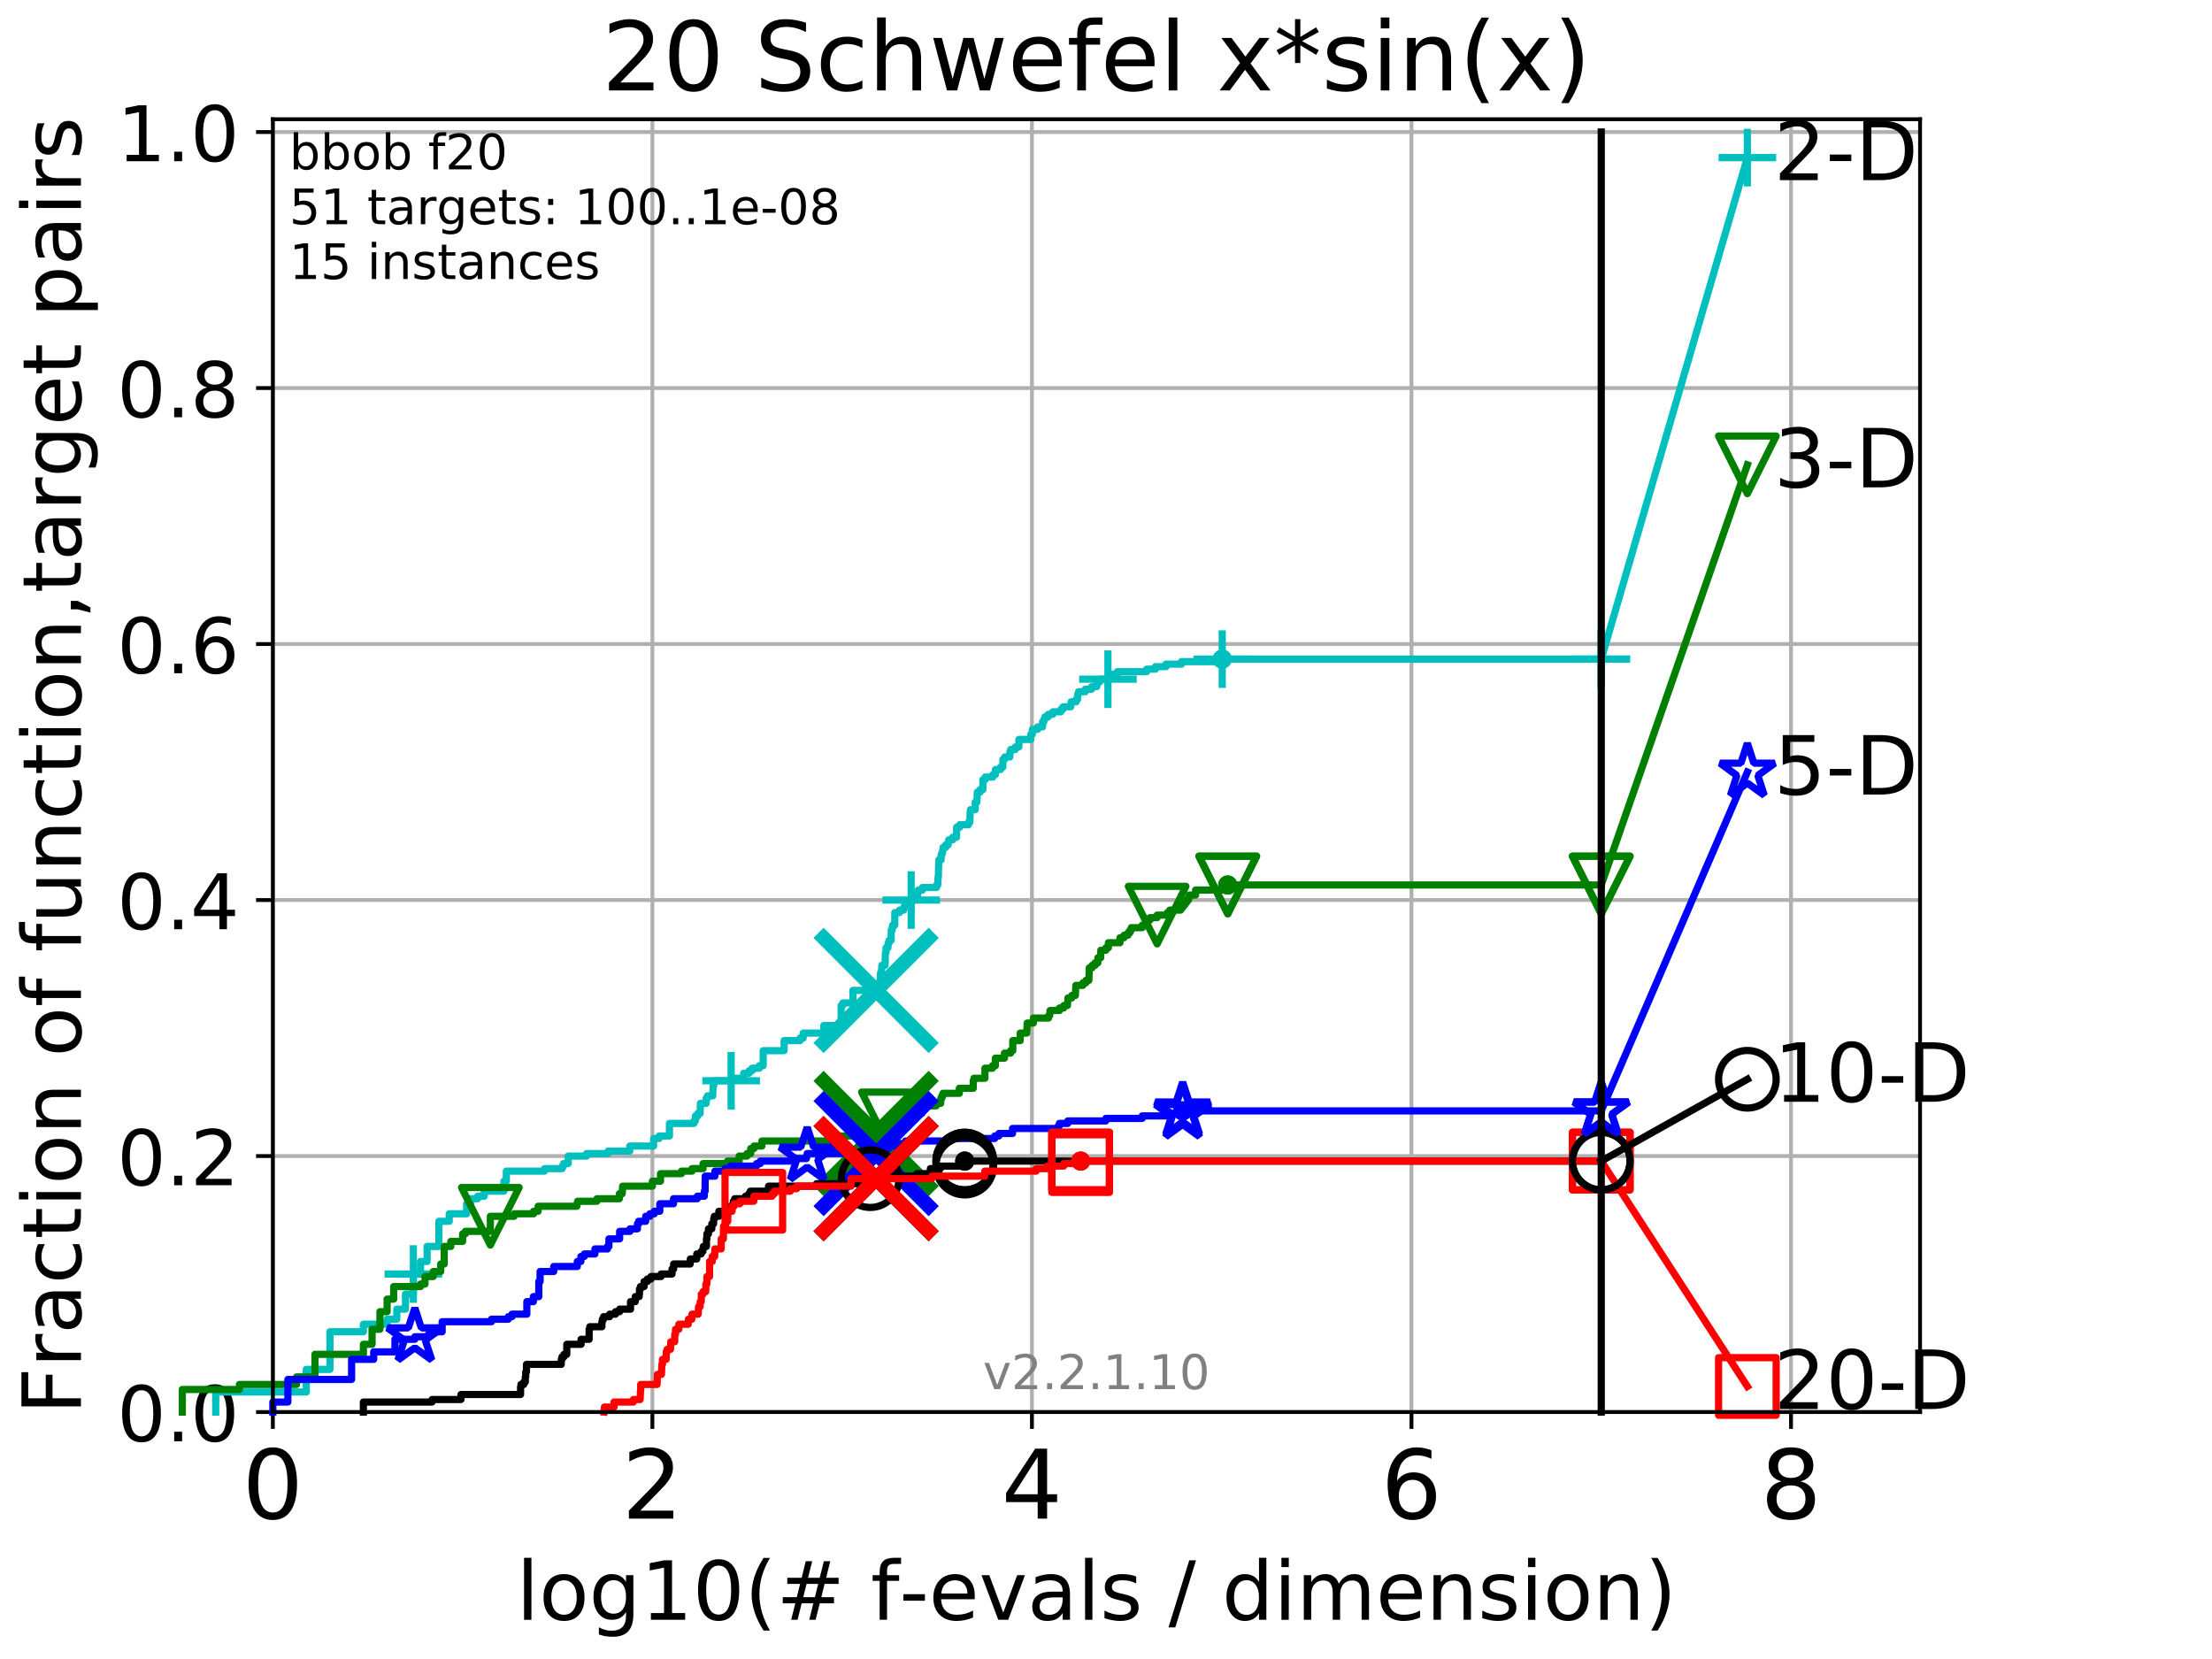 <?xml version="1.0" encoding="utf-8" standalone="no"?>
<!DOCTYPE svg PUBLIC "-//W3C//DTD SVG 1.1//EN"
  "http://www.w3.org/Graphics/SVG/1.1/DTD/svg11.dtd">
<!-- Created with matplotlib (http://matplotlib.org/) -->
<svg height="345.6pt" version="1.1" viewBox="0 0 460.8 345.6" width="460.8pt" xmlns="http://www.w3.org/2000/svg" xmlns:xlink="http://www.w3.org/1999/xlink">
 <defs>
  <style type="text/css">
*{stroke-linecap:butt;stroke-linejoin:round;}
  </style>
 </defs>
 <g id="figure_1">
  <g id="patch_1">
   <path d="M 0 345.6 
L 460.8 345.6 
L 460.8 0 
L 0 0 
z
" style="fill:#ffffff;"/>
  </g>
  <g id="axes_1">
   <g id="patch_2">
    <path d="M 56.84 294.16 
L 399.984 294.16 
L 399.984 24.84 
L 56.84 24.84 
z
" style="fill:#ffffff;"/>
   </g>
   <g id="matplotlib.axis_1">
    <g id="xtick_1">
     <g id="line2d_1">
      <path clip-path="url(#pfd0add06ae)" d="M 56.84 294.16 
L 56.84 24.84 
" style="fill:none;stroke:#b0b0b0;stroke-linecap:square;stroke-width:0.8;"/>
     </g>
     <g id="line2d_2">
      <defs>
       <path d="M 0 0 
L 0 3.5 
" id="mdfc690ddf3" style="stroke:#000000;stroke-width:0.8;"/>
      </defs>
      <g>
       <use style="stroke:#000000;stroke-width:0.8;" x="56.84" xlink:href="#mdfc690ddf3" y="294.16"/>
      </g>
     </g>
     <g id="text_1">
      <!-- 0 -->
      <defs>
       <path d="M 31.781 66.406 
Q 24.172 66.406 20.328 58.906 
Q 16.5 51.422 16.5 36.375 
Q 16.5 21.391 20.328 13.891 
Q 24.172 6.391 31.781 6.391 
Q 39.453 6.391 43.281 13.891 
Q 47.125 21.391 47.125 36.375 
Q 47.125 51.422 43.281 58.906 
Q 39.453 66.406 31.781 66.406 
z
M 31.781 74.219 
Q 44.047 74.219 50.516 64.516 
Q 56.984 54.828 56.984 36.375 
Q 56.984 17.969 50.516 8.266 
Q 44.047 -1.422 31.781 -1.422 
Q 19.531 -1.422 13.062 8.266 
Q 6.594 17.969 6.594 36.375 
Q 6.594 54.828 13.062 64.516 
Q 19.531 74.219 31.781 74.219 
z
" id="DejaVuSans-30"/>
      </defs>
      <g transform="translate(50.477 316.357)scale(0.2 -0.2)">
       <use xlink:href="#DejaVuSans-30"/>
      </g>
     </g>
    </g>
    <g id="xtick_2">
     <g id="line2d_3">
      <path clip-path="url(#pfd0add06ae)" d="M 135.905 294.16 
L 135.905 24.84 
" style="fill:none;stroke:#b0b0b0;stroke-linecap:square;stroke-width:0.8;"/>
     </g>
     <g id="line2d_4">
      <g>
       <use style="stroke:#000000;stroke-width:0.8;" x="135.905" xlink:href="#mdfc690ddf3" y="294.16"/>
      </g>
     </g>
     <g id="text_2">
      <!-- 2 -->
      <defs>
       <path d="M 19.188 8.297 
L 53.609 8.297 
L 53.609 0 
L 7.328 0 
L 7.328 8.297 
Q 12.938 14.109 22.625 23.891 
Q 32.328 33.688 34.812 36.531 
Q 39.547 41.844 41.422 45.531 
Q 43.312 49.219 43.312 52.781 
Q 43.312 58.594 39.234 62.25 
Q 35.156 65.922 28.609 65.922 
Q 23.969 65.922 18.812 64.312 
Q 13.672 62.703 7.812 59.422 
L 7.812 69.391 
Q 13.766 71.781 18.938 73 
Q 24.125 74.219 28.422 74.219 
Q 39.75 74.219 46.484 68.547 
Q 53.219 62.891 53.219 53.422 
Q 53.219 48.922 51.531 44.891 
Q 49.859 40.875 45.406 35.406 
Q 44.188 33.984 37.641 27.219 
Q 31.109 20.453 19.188 8.297 
z
" id="DejaVuSans-32"/>
      </defs>
      <g transform="translate(129.543 316.357)scale(0.2 -0.2)">
       <use xlink:href="#DejaVuSans-32"/>
      </g>
     </g>
    </g>
    <g id="xtick_3">
     <g id="line2d_5">
      <path clip-path="url(#pfd0add06ae)" d="M 214.971 294.16 
L 214.971 24.84 
" style="fill:none;stroke:#b0b0b0;stroke-linecap:square;stroke-width:0.8;"/>
     </g>
     <g id="line2d_6">
      <g>
       <use style="stroke:#000000;stroke-width:0.8;" x="214.971" xlink:href="#mdfc690ddf3" y="294.16"/>
      </g>
     </g>
     <g id="text_3">
      <!-- 4 -->
      <defs>
       <path d="M 37.797 64.312 
L 12.891 25.391 
L 37.797 25.391 
z
M 35.203 72.906 
L 47.609 72.906 
L 47.609 25.391 
L 58.016 25.391 
L 58.016 17.188 
L 47.609 17.188 
L 47.609 0 
L 37.797 0 
L 37.797 17.188 
L 4.891 17.188 
L 4.891 26.703 
z
" id="DejaVuSans-34"/>
      </defs>
      <g transform="translate(208.608 316.357)scale(0.2 -0.2)">
       <use xlink:href="#DejaVuSans-34"/>
      </g>
     </g>
    </g>
    <g id="xtick_4">
     <g id="line2d_7">
      <path clip-path="url(#pfd0add06ae)" d="M 294.036 294.16 
L 294.036 24.84 
" style="fill:none;stroke:#b0b0b0;stroke-linecap:square;stroke-width:0.8;"/>
     </g>
     <g id="line2d_8">
      <g>
       <use style="stroke:#000000;stroke-width:0.8;" x="294.036" xlink:href="#mdfc690ddf3" y="294.16"/>
      </g>
     </g>
     <g id="text_4">
      <!-- 6 -->
      <defs>
       <path d="M 33.016 40.375 
Q 26.375 40.375 22.484 35.828 
Q 18.609 31.297 18.609 23.391 
Q 18.609 15.531 22.484 10.953 
Q 26.375 6.391 33.016 6.391 
Q 39.656 6.391 43.531 10.953 
Q 47.406 15.531 47.406 23.391 
Q 47.406 31.297 43.531 35.828 
Q 39.656 40.375 33.016 40.375 
z
M 52.594 71.297 
L 52.594 62.312 
Q 48.875 64.062 45.094 64.984 
Q 41.312 65.922 37.594 65.922 
Q 27.828 65.922 22.672 59.328 
Q 17.531 52.734 16.797 39.406 
Q 19.672 43.656 24.016 45.922 
Q 28.375 48.188 33.594 48.188 
Q 44.578 48.188 50.953 41.516 
Q 57.328 34.859 57.328 23.391 
Q 57.328 12.156 50.688 5.359 
Q 44.047 -1.422 33.016 -1.422 
Q 20.359 -1.422 13.672 8.266 
Q 6.984 17.969 6.984 36.375 
Q 6.984 53.656 15.188 63.938 
Q 23.391 74.219 37.203 74.219 
Q 40.922 74.219 44.703 73.484 
Q 48.484 72.75 52.594 71.297 
z
" id="DejaVuSans-36"/>
      </defs>
      <g transform="translate(287.674 316.357)scale(0.2 -0.2)">
       <use xlink:href="#DejaVuSans-36"/>
      </g>
     </g>
    </g>
    <g id="xtick_5">
     <g id="line2d_9">
      <path clip-path="url(#pfd0add06ae)" d="M 373.102 294.16 
L 373.102 24.84 
" style="fill:none;stroke:#b0b0b0;stroke-linecap:square;stroke-width:0.8;"/>
     </g>
     <g id="line2d_10">
      <g>
       <use style="stroke:#000000;stroke-width:0.8;" x="373.102" xlink:href="#mdfc690ddf3" y="294.16"/>
      </g>
     </g>
     <g id="text_5">
      <!-- 8 -->
      <defs>
       <path d="M 31.781 34.625 
Q 24.75 34.625 20.719 30.859 
Q 16.703 27.094 16.703 20.516 
Q 16.703 13.922 20.719 10.156 
Q 24.75 6.391 31.781 6.391 
Q 38.812 6.391 42.859 10.172 
Q 46.922 13.969 46.922 20.516 
Q 46.922 27.094 42.891 30.859 
Q 38.875 34.625 31.781 34.625 
z
M 21.922 38.812 
Q 15.578 40.375 12.031 44.719 
Q 8.5 49.078 8.5 55.328 
Q 8.5 64.062 14.719 69.141 
Q 20.953 74.219 31.781 74.219 
Q 42.672 74.219 48.875 69.141 
Q 55.078 64.062 55.078 55.328 
Q 55.078 49.078 51.531 44.719 
Q 48 40.375 41.703 38.812 
Q 48.828 37.156 52.797 32.312 
Q 56.781 27.484 56.781 20.516 
Q 56.781 9.906 50.312 4.234 
Q 43.844 -1.422 31.781 -1.422 
Q 19.734 -1.422 13.25 4.234 
Q 6.781 9.906 6.781 20.516 
Q 6.781 27.484 10.781 32.312 
Q 14.797 37.156 21.922 38.812 
z
M 18.312 54.391 
Q 18.312 48.734 21.844 45.562 
Q 25.391 42.391 31.781 42.391 
Q 38.141 42.391 41.719 45.562 
Q 45.312 48.734 45.312 54.391 
Q 45.312 60.062 41.719 63.234 
Q 38.141 66.406 31.781 66.406 
Q 25.391 66.406 21.844 63.234 
Q 18.312 60.062 18.312 54.391 
z
" id="DejaVuSans-38"/>
      </defs>
      <g transform="translate(366.739 316.357)scale(0.2 -0.2)">
       <use xlink:href="#DejaVuSans-38"/>
      </g>
     </g>
    </g>
    <g id="text_6">
     <!-- log10(# f-evals / dimension) -->
     <defs>
      <path d="M 9.422 75.984 
L 18.406 75.984 
L 18.406 0 
L 9.422 0 
z
" id="DejaVuSans-6c"/>
      <path d="M 30.609 48.391 
Q 23.391 48.391 19.188 42.75 
Q 14.984 37.109 14.984 27.297 
Q 14.984 17.484 19.156 11.844 
Q 23.344 6.203 30.609 6.203 
Q 37.797 6.203 41.984 11.859 
Q 46.188 17.531 46.188 27.297 
Q 46.188 37.016 41.984 42.703 
Q 37.797 48.391 30.609 48.391 
z
M 30.609 56 
Q 42.328 56 49.016 48.375 
Q 55.719 40.766 55.719 27.297 
Q 55.719 13.875 49.016 6.219 
Q 42.328 -1.422 30.609 -1.422 
Q 18.844 -1.422 12.172 6.219 
Q 5.516 13.875 5.516 27.297 
Q 5.516 40.766 12.172 48.375 
Q 18.844 56 30.609 56 
z
" id="DejaVuSans-6f"/>
      <path d="M 45.406 27.984 
Q 45.406 37.75 41.375 43.109 
Q 37.359 48.484 30.078 48.484 
Q 22.859 48.484 18.828 43.109 
Q 14.797 37.75 14.797 27.984 
Q 14.797 18.266 18.828 12.891 
Q 22.859 7.516 30.078 7.516 
Q 37.359 7.516 41.375 12.891 
Q 45.406 18.266 45.406 27.984 
z
M 54.391 6.781 
Q 54.391 -7.172 48.188 -13.984 
Q 42 -20.797 29.203 -20.797 
Q 24.469 -20.797 20.266 -20.094 
Q 16.062 -19.391 12.109 -17.922 
L 12.109 -9.188 
Q 16.062 -11.328 19.922 -12.344 
Q 23.781 -13.375 27.781 -13.375 
Q 36.625 -13.375 41.016 -8.766 
Q 45.406 -4.156 45.406 5.172 
L 45.406 9.625 
Q 42.625 4.781 38.281 2.391 
Q 33.938 0 27.875 0 
Q 17.828 0 11.672 7.656 
Q 5.516 15.328 5.516 27.984 
Q 5.516 40.672 11.672 48.328 
Q 17.828 56 27.875 56 
Q 33.938 56 38.281 53.609 
Q 42.625 51.219 45.406 46.391 
L 45.406 54.688 
L 54.391 54.688 
z
" id="DejaVuSans-67"/>
      <path d="M 12.406 8.297 
L 28.516 8.297 
L 28.516 63.922 
L 10.984 60.406 
L 10.984 69.391 
L 28.422 72.906 
L 38.281 72.906 
L 38.281 8.297 
L 54.391 8.297 
L 54.391 0 
L 12.406 0 
z
" id="DejaVuSans-31"/>
      <path d="M 31 75.875 
Q 24.469 64.656 21.281 53.656 
Q 18.109 42.672 18.109 31.391 
Q 18.109 20.125 21.312 9.062 
Q 24.516 -2 31 -13.188 
L 23.188 -13.188 
Q 15.875 -1.703 12.234 9.375 
Q 8.594 20.453 8.594 31.391 
Q 8.594 42.281 12.203 53.312 
Q 15.828 64.359 23.188 75.875 
z
" id="DejaVuSans-28"/>
      <path d="M 51.125 44 
L 36.922 44 
L 32.812 27.688 
L 47.125 27.688 
z
M 43.797 71.781 
L 38.719 51.516 
L 52.984 51.516 
L 58.109 71.781 
L 65.922 71.781 
L 60.891 51.516 
L 76.125 51.516 
L 76.125 44 
L 58.984 44 
L 54.984 27.688 
L 70.516 27.688 
L 70.516 20.219 
L 53.078 20.219 
L 48 0 
L 40.188 0 
L 45.219 20.219 
L 30.906 20.219 
L 25.875 0 
L 18.016 0 
L 23.094 20.219 
L 7.719 20.219 
L 7.719 27.688 
L 24.906 27.688 
L 29 44 
L 13.281 44 
L 13.281 51.516 
L 30.906 51.516 
L 35.891 71.781 
z
" id="DejaVuSans-23"/>
      <path id="DejaVuSans-20"/>
      <path d="M 37.109 75.984 
L 37.109 68.5 
L 28.516 68.5 
Q 23.688 68.5 21.797 66.547 
Q 19.922 64.594 19.922 59.516 
L 19.922 54.688 
L 34.719 54.688 
L 34.719 47.703 
L 19.922 47.703 
L 19.922 0 
L 10.891 0 
L 10.891 47.703 
L 2.297 47.703 
L 2.297 54.688 
L 10.891 54.688 
L 10.891 58.5 
Q 10.891 67.625 15.141 71.797 
Q 19.391 75.984 28.609 75.984 
z
" id="DejaVuSans-66"/>
      <path d="M 4.891 31.391 
L 31.203 31.391 
L 31.203 23.391 
L 4.891 23.391 
z
" id="DejaVuSans-2d"/>
      <path d="M 56.203 29.594 
L 56.203 25.203 
L 14.891 25.203 
Q 15.484 15.922 20.484 11.062 
Q 25.484 6.203 34.422 6.203 
Q 39.594 6.203 44.453 7.469 
Q 49.312 8.734 54.109 11.281 
L 54.109 2.781 
Q 49.266 0.734 44.188 -0.344 
Q 39.109 -1.422 33.891 -1.422 
Q 20.797 -1.422 13.156 6.188 
Q 5.516 13.812 5.516 26.812 
Q 5.516 40.234 12.766 48.109 
Q 20.016 56 32.328 56 
Q 43.359 56 49.781 48.891 
Q 56.203 41.797 56.203 29.594 
z
M 47.219 32.234 
Q 47.125 39.594 43.094 43.984 
Q 39.062 48.391 32.422 48.391 
Q 24.906 48.391 20.391 44.141 
Q 15.875 39.891 15.188 32.172 
z
" id="DejaVuSans-65"/>
      <path d="M 2.984 54.688 
L 12.5 54.688 
L 29.594 8.797 
L 46.688 54.688 
L 56.203 54.688 
L 35.688 0 
L 23.484 0 
z
" id="DejaVuSans-76"/>
      <path d="M 34.281 27.484 
Q 23.391 27.484 19.188 25 
Q 14.984 22.516 14.984 16.5 
Q 14.984 11.719 18.141 8.906 
Q 21.297 6.109 26.703 6.109 
Q 34.188 6.109 38.703 11.406 
Q 43.219 16.703 43.219 25.484 
L 43.219 27.484 
z
M 52.203 31.203 
L 52.203 0 
L 43.219 0 
L 43.219 8.297 
Q 40.141 3.328 35.547 0.953 
Q 30.953 -1.422 24.312 -1.422 
Q 15.922 -1.422 10.953 3.297 
Q 6 8.016 6 15.922 
Q 6 25.141 12.172 29.828 
Q 18.359 34.516 30.609 34.516 
L 43.219 34.516 
L 43.219 35.406 
Q 43.219 41.609 39.141 45 
Q 35.062 48.391 27.688 48.391 
Q 23 48.391 18.547 47.266 
Q 14.109 46.141 10.016 43.891 
L 10.016 52.203 
Q 14.938 54.109 19.578 55.047 
Q 24.219 56 28.609 56 
Q 40.484 56 46.344 49.844 
Q 52.203 43.703 52.203 31.203 
z
" id="DejaVuSans-61"/>
      <path d="M 44.281 53.078 
L 44.281 44.578 
Q 40.484 46.531 36.375 47.5 
Q 32.281 48.484 27.875 48.484 
Q 21.188 48.484 17.844 46.438 
Q 14.5 44.391 14.5 40.281 
Q 14.5 37.156 16.891 35.375 
Q 19.281 33.594 26.516 31.984 
L 29.594 31.297 
Q 39.156 29.25 43.188 25.516 
Q 47.219 21.781 47.219 15.094 
Q 47.219 7.469 41.188 3.016 
Q 35.156 -1.422 24.609 -1.422 
Q 20.219 -1.422 15.453 -0.562 
Q 10.688 0.297 5.422 2 
L 5.422 11.281 
Q 10.406 8.688 15.234 7.391 
Q 20.062 6.109 24.812 6.109 
Q 31.156 6.109 34.562 8.281 
Q 37.984 10.453 37.984 14.406 
Q 37.984 18.062 35.516 20.016 
Q 33.062 21.969 24.703 23.781 
L 21.578 24.516 
Q 13.234 26.266 9.516 29.906 
Q 5.812 33.547 5.812 39.891 
Q 5.812 47.609 11.281 51.797 
Q 16.75 56 26.812 56 
Q 31.781 56 36.172 55.266 
Q 40.578 54.547 44.281 53.078 
z
" id="DejaVuSans-73"/>
      <path d="M 25.391 72.906 
L 33.688 72.906 
L 8.297 -9.281 
L 0 -9.281 
z
" id="DejaVuSans-2f"/>
      <path d="M 45.406 46.391 
L 45.406 75.984 
L 54.391 75.984 
L 54.391 0 
L 45.406 0 
L 45.406 8.203 
Q 42.578 3.328 38.25 0.953 
Q 33.938 -1.422 27.875 -1.422 
Q 17.969 -1.422 11.734 6.484 
Q 5.516 14.406 5.516 27.297 
Q 5.516 40.188 11.734 48.094 
Q 17.969 56 27.875 56 
Q 33.938 56 38.25 53.625 
Q 42.578 51.266 45.406 46.391 
z
M 14.797 27.297 
Q 14.797 17.391 18.875 11.75 
Q 22.953 6.109 30.078 6.109 
Q 37.203 6.109 41.297 11.75 
Q 45.406 17.391 45.406 27.297 
Q 45.406 37.203 41.297 42.844 
Q 37.203 48.484 30.078 48.484 
Q 22.953 48.484 18.875 42.844 
Q 14.797 37.203 14.797 27.297 
z
" id="DejaVuSans-64"/>
      <path d="M 9.422 54.688 
L 18.406 54.688 
L 18.406 0 
L 9.422 0 
z
M 9.422 75.984 
L 18.406 75.984 
L 18.406 64.594 
L 9.422 64.594 
z
" id="DejaVuSans-69"/>
      <path d="M 52 44.188 
Q 55.375 50.25 60.062 53.125 
Q 64.75 56 71.094 56 
Q 79.641 56 84.281 50.016 
Q 88.922 44.047 88.922 33.016 
L 88.922 0 
L 79.891 0 
L 79.891 32.719 
Q 79.891 40.578 77.094 44.375 
Q 74.312 48.188 68.609 48.188 
Q 61.625 48.188 57.562 43.547 
Q 53.516 38.922 53.516 30.906 
L 53.516 0 
L 44.484 0 
L 44.484 32.719 
Q 44.484 40.625 41.703 44.406 
Q 38.922 48.188 33.109 48.188 
Q 26.219 48.188 22.156 43.531 
Q 18.109 38.875 18.109 30.906 
L 18.109 0 
L 9.078 0 
L 9.078 54.688 
L 18.109 54.688 
L 18.109 46.188 
Q 21.188 51.219 25.484 53.609 
Q 29.781 56 35.688 56 
Q 41.656 56 45.828 52.969 
Q 50 49.953 52 44.188 
z
" id="DejaVuSans-6d"/>
      <path d="M 54.891 33.016 
L 54.891 0 
L 45.906 0 
L 45.906 32.719 
Q 45.906 40.484 42.875 44.328 
Q 39.844 48.188 33.797 48.188 
Q 26.516 48.188 22.312 43.547 
Q 18.109 38.922 18.109 30.906 
L 18.109 0 
L 9.078 0 
L 9.078 54.688 
L 18.109 54.688 
L 18.109 46.188 
Q 21.344 51.125 25.703 53.562 
Q 30.078 56 35.797 56 
Q 45.219 56 50.047 50.172 
Q 54.891 44.344 54.891 33.016 
z
" id="DejaVuSans-6e"/>
      <path d="M 8.016 75.875 
L 15.828 75.875 
Q 23.141 64.359 26.781 53.312 
Q 30.422 42.281 30.422 31.391 
Q 30.422 20.453 26.781 9.375 
Q 23.141 -1.703 15.828 -13.188 
L 8.016 -13.188 
Q 14.5 -2 17.703 9.062 
Q 20.906 20.125 20.906 31.391 
Q 20.906 42.672 17.703 53.656 
Q 14.5 64.656 8.016 75.875 
z
" id="DejaVuSans-29"/>
     </defs>
     <g transform="translate(107.571 337.434)scale(0.17 -0.17)">
      <use xlink:href="#DejaVuSans-6c"/>
      <use x="27.783" xlink:href="#DejaVuSans-6f"/>
      <use x="88.965" xlink:href="#DejaVuSans-67"/>
      <use x="152.441" xlink:href="#DejaVuSans-31"/>
      <use x="216.064" xlink:href="#DejaVuSans-30"/>
      <use x="279.688" xlink:href="#DejaVuSans-28"/>
      <use x="318.701" xlink:href="#DejaVuSans-23"/>
      <use x="402.49" xlink:href="#DejaVuSans-20"/>
      <use x="434.277" xlink:href="#DejaVuSans-66"/>
      <use x="469.404" xlink:href="#DejaVuSans-2d"/>
      <use x="505.488" xlink:href="#DejaVuSans-65"/>
      <use x="567.012" xlink:href="#DejaVuSans-76"/>
      <use x="626.191" xlink:href="#DejaVuSans-61"/>
      <use x="687.471" xlink:href="#DejaVuSans-6c"/>
      <use x="715.254" xlink:href="#DejaVuSans-73"/>
      <use x="767.354" xlink:href="#DejaVuSans-20"/>
      <use x="799.141" xlink:href="#DejaVuSans-2f"/>
      <use x="832.832" xlink:href="#DejaVuSans-20"/>
      <use x="864.619" xlink:href="#DejaVuSans-64"/>
      <use x="928.096" xlink:href="#DejaVuSans-69"/>
      <use x="955.879" xlink:href="#DejaVuSans-6d"/>
      <use x="1053.291" xlink:href="#DejaVuSans-65"/>
      <use x="1114.814" xlink:href="#DejaVuSans-6e"/>
      <use x="1178.193" xlink:href="#DejaVuSans-73"/>
      <use x="1230.293" xlink:href="#DejaVuSans-69"/>
      <use x="1258.076" xlink:href="#DejaVuSans-6f"/>
      <use x="1319.258" xlink:href="#DejaVuSans-6e"/>
      <use x="1382.637" xlink:href="#DejaVuSans-29"/>
     </g>
    </g>
   </g>
   <g id="matplotlib.axis_2">
    <g id="ytick_1">
     <g id="line2d_11">
      <path clip-path="url(#pfd0add06ae)" d="M 56.84 294.16 
L 399.984 294.16 
" style="fill:none;stroke:#b0b0b0;stroke-linecap:square;stroke-width:0.8;"/>
     </g>
     <g id="line2d_12">
      <defs>
       <path d="M 0 0 
L -3.5 0 
" id="m4613db81f2" style="stroke:#000000;stroke-width:0.8;"/>
      </defs>
      <g>
       <use style="stroke:#000000;stroke-width:0.8;" x="56.84" xlink:href="#m4613db81f2" y="294.16"/>
      </g>
     </g>
     <g id="text_7">
      <!-- 0.0 -->
      <defs>
       <path d="M 10.688 12.406 
L 21 12.406 
L 21 0 
L 10.688 0 
z
" id="DejaVuSans-2e"/>
      </defs>
      <g transform="translate(24.395 300.239)scale(0.16 -0.16)">
       <use xlink:href="#DejaVuSans-30"/>
       <use x="63.623" xlink:href="#DejaVuSans-2e"/>
       <use x="95.41" xlink:href="#DejaVuSans-30"/>
      </g>
     </g>
    </g>
    <g id="ytick_2">
     <g id="line2d_13">
      <path clip-path="url(#pfd0add06ae)" d="M 56.84 240.829 
L 399.984 240.829 
" style="fill:none;stroke:#b0b0b0;stroke-linecap:square;stroke-width:0.8;"/>
     </g>
     <g id="line2d_14">
      <g>
       <use style="stroke:#000000;stroke-width:0.8;" x="56.84" xlink:href="#m4613db81f2" y="240.829"/>
      </g>
     </g>
     <g id="text_8">
      <!-- 0.2 -->
      <g transform="translate(24.395 246.908)scale(0.16 -0.16)">
       <use xlink:href="#DejaVuSans-30"/>
       <use x="63.623" xlink:href="#DejaVuSans-2e"/>
       <use x="95.41" xlink:href="#DejaVuSans-32"/>
      </g>
     </g>
    </g>
    <g id="ytick_3">
     <g id="line2d_15">
      <path clip-path="url(#pfd0add06ae)" d="M 56.84 187.499 
L 399.984 187.499 
" style="fill:none;stroke:#b0b0b0;stroke-linecap:square;stroke-width:0.8;"/>
     </g>
     <g id="line2d_16">
      <g>
       <use style="stroke:#000000;stroke-width:0.8;" x="56.84" xlink:href="#m4613db81f2" y="187.499"/>
      </g>
     </g>
     <g id="text_9">
      <!-- 0.4 -->
      <g transform="translate(24.395 193.577)scale(0.16 -0.16)">
       <use xlink:href="#DejaVuSans-30"/>
       <use x="63.623" xlink:href="#DejaVuSans-2e"/>
       <use x="95.41" xlink:href="#DejaVuSans-34"/>
      </g>
     </g>
    </g>
    <g id="ytick_4">
     <g id="line2d_17">
      <path clip-path="url(#pfd0add06ae)" d="M 56.84 134.168 
L 399.984 134.168 
" style="fill:none;stroke:#b0b0b0;stroke-linecap:square;stroke-width:0.8;"/>
     </g>
     <g id="line2d_18">
      <g>
       <use style="stroke:#000000;stroke-width:0.8;" x="56.84" xlink:href="#m4613db81f2" y="134.168"/>
      </g>
     </g>
     <g id="text_10">
      <!-- 0.6 -->
      <g transform="translate(24.395 140.247)scale(0.16 -0.16)">
       <use xlink:href="#DejaVuSans-30"/>
       <use x="63.623" xlink:href="#DejaVuSans-2e"/>
       <use x="95.41" xlink:href="#DejaVuSans-36"/>
      </g>
     </g>
    </g>
    <g id="ytick_5">
     <g id="line2d_19">
      <path clip-path="url(#pfd0add06ae)" d="M 56.84 80.837 
L 399.984 80.837 
" style="fill:none;stroke:#b0b0b0;stroke-linecap:square;stroke-width:0.8;"/>
     </g>
     <g id="line2d_20">
      <g>
       <use style="stroke:#000000;stroke-width:0.8;" x="56.84" xlink:href="#m4613db81f2" y="80.837"/>
      </g>
     </g>
     <g id="text_11">
      <!-- 0.8 -->
      <g transform="translate(24.395 86.916)scale(0.16 -0.16)">
       <use xlink:href="#DejaVuSans-30"/>
       <use x="63.623" xlink:href="#DejaVuSans-2e"/>
       <use x="95.41" xlink:href="#DejaVuSans-38"/>
      </g>
     </g>
    </g>
    <g id="ytick_6">
     <g id="line2d_21">
      <path clip-path="url(#pfd0add06ae)" d="M 56.84 27.507 
L 399.984 27.507 
" style="fill:none;stroke:#b0b0b0;stroke-linecap:square;stroke-width:0.8;"/>
     </g>
     <g id="line2d_22">
      <g>
       <use style="stroke:#000000;stroke-width:0.8;" x="56.84" xlink:href="#m4613db81f2" y="27.507"/>
      </g>
     </g>
     <g id="text_12">
      <!-- 1.0 -->
      <g transform="translate(24.395 33.585)scale(0.16 -0.16)">
       <use xlink:href="#DejaVuSans-31"/>
       <use x="63.623" xlink:href="#DejaVuSans-2e"/>
       <use x="95.41" xlink:href="#DejaVuSans-30"/>
      </g>
     </g>
    </g>
    <g id="text_13">
     <!-- Fraction of function,target pairs -->
     <defs>
      <path d="M 9.812 72.906 
L 51.703 72.906 
L 51.703 64.594 
L 19.672 64.594 
L 19.672 43.109 
L 48.578 43.109 
L 48.578 34.812 
L 19.672 34.812 
L 19.672 0 
L 9.812 0 
z
" id="DejaVuSans-46"/>
      <path d="M 41.109 46.297 
Q 39.594 47.172 37.812 47.578 
Q 36.031 48 33.891 48 
Q 26.266 48 22.188 43.047 
Q 18.109 38.094 18.109 28.812 
L 18.109 0 
L 9.078 0 
L 9.078 54.688 
L 18.109 54.688 
L 18.109 46.188 
Q 20.953 51.172 25.484 53.578 
Q 30.031 56 36.531 56 
Q 37.453 56 38.578 55.875 
Q 39.703 55.766 41.062 55.516 
z
" id="DejaVuSans-72"/>
      <path d="M 48.781 52.594 
L 48.781 44.188 
Q 44.969 46.297 41.141 47.344 
Q 37.312 48.391 33.406 48.391 
Q 24.656 48.391 19.812 42.844 
Q 14.984 37.312 14.984 27.297 
Q 14.984 17.281 19.812 11.734 
Q 24.656 6.203 33.406 6.203 
Q 37.312 6.203 41.141 7.25 
Q 44.969 8.297 48.781 10.406 
L 48.781 2.094 
Q 45.016 0.344 40.984 -0.531 
Q 36.969 -1.422 32.422 -1.422 
Q 20.062 -1.422 12.781 6.344 
Q 5.516 14.109 5.516 27.297 
Q 5.516 40.672 12.859 48.328 
Q 20.219 56 33.016 56 
Q 37.156 56 41.109 55.141 
Q 45.062 54.297 48.781 52.594 
z
" id="DejaVuSans-63"/>
      <path d="M 18.312 70.219 
L 18.312 54.688 
L 36.812 54.688 
L 36.812 47.703 
L 18.312 47.703 
L 18.312 18.016 
Q 18.312 11.328 20.141 9.422 
Q 21.969 7.516 27.594 7.516 
L 36.812 7.516 
L 36.812 0 
L 27.594 0 
Q 17.188 0 13.234 3.875 
Q 9.281 7.766 9.281 18.016 
L 9.281 47.703 
L 2.688 47.703 
L 2.688 54.688 
L 9.281 54.688 
L 9.281 70.219 
z
" id="DejaVuSans-74"/>
      <path d="M 8.5 21.578 
L 8.5 54.688 
L 17.484 54.688 
L 17.484 21.922 
Q 17.484 14.156 20.5 10.266 
Q 23.531 6.391 29.594 6.391 
Q 36.859 6.391 41.078 11.031 
Q 45.312 15.672 45.312 23.688 
L 45.312 54.688 
L 54.297 54.688 
L 54.297 0 
L 45.312 0 
L 45.312 8.406 
Q 42.047 3.422 37.719 1 
Q 33.406 -1.422 27.688 -1.422 
Q 18.266 -1.422 13.375 4.438 
Q 8.5 10.297 8.5 21.578 
z
M 31.109 56 
z
" id="DejaVuSans-75"/>
      <path d="M 11.719 12.406 
L 22.016 12.406 
L 22.016 4 
L 14.016 -11.625 
L 7.719 -11.625 
L 11.719 4 
z
" id="DejaVuSans-2c"/>
      <path d="M 18.109 8.203 
L 18.109 -20.797 
L 9.078 -20.797 
L 9.078 54.688 
L 18.109 54.688 
L 18.109 46.391 
Q 20.953 51.266 25.266 53.625 
Q 29.594 56 35.594 56 
Q 45.562 56 51.781 48.094 
Q 58.016 40.188 58.016 27.297 
Q 58.016 14.406 51.781 6.484 
Q 45.562 -1.422 35.594 -1.422 
Q 29.594 -1.422 25.266 0.953 
Q 20.953 3.328 18.109 8.203 
z
M 48.688 27.297 
Q 48.688 37.203 44.609 42.844 
Q 40.531 48.484 33.406 48.484 
Q 26.266 48.484 22.188 42.844 
Q 18.109 37.203 18.109 27.297 
Q 18.109 17.391 22.188 11.75 
Q 26.266 6.109 33.406 6.109 
Q 40.531 6.109 44.609 11.75 
Q 48.688 17.391 48.688 27.297 
z
" id="DejaVuSans-70"/>
     </defs>
     <g transform="translate(16.86 294.639)rotate(-90)scale(0.17 -0.17)">
      <use xlink:href="#DejaVuSans-46"/>
      <use x="57.41" xlink:href="#DejaVuSans-72"/>
      <use x="98.523" xlink:href="#DejaVuSans-61"/>
      <use x="159.803" xlink:href="#DejaVuSans-63"/>
      <use x="214.783" xlink:href="#DejaVuSans-74"/>
      <use x="253.992" xlink:href="#DejaVuSans-69"/>
      <use x="281.775" xlink:href="#DejaVuSans-6f"/>
      <use x="342.957" xlink:href="#DejaVuSans-6e"/>
      <use x="406.336" xlink:href="#DejaVuSans-20"/>
      <use x="438.123" xlink:href="#DejaVuSans-6f"/>
      <use x="499.305" xlink:href="#DejaVuSans-66"/>
      <use x="534.51" xlink:href="#DejaVuSans-20"/>
      <use x="566.297" xlink:href="#DejaVuSans-66"/>
      <use x="601.502" xlink:href="#DejaVuSans-75"/>
      <use x="664.881" xlink:href="#DejaVuSans-6e"/>
      <use x="728.26" xlink:href="#DejaVuSans-63"/>
      <use x="783.24" xlink:href="#DejaVuSans-74"/>
      <use x="822.449" xlink:href="#DejaVuSans-69"/>
      <use x="850.232" xlink:href="#DejaVuSans-6f"/>
      <use x="911.414" xlink:href="#DejaVuSans-6e"/>
      <use x="974.793" xlink:href="#DejaVuSans-2c"/>
      <use x="1006.58" xlink:href="#DejaVuSans-74"/>
      <use x="1045.789" xlink:href="#DejaVuSans-61"/>
      <use x="1107.068" xlink:href="#DejaVuSans-72"/>
      <use x="1148.166" xlink:href="#DejaVuSans-67"/>
      <use x="1211.643" xlink:href="#DejaVuSans-65"/>
      <use x="1273.166" xlink:href="#DejaVuSans-74"/>
      <use x="1312.375" xlink:href="#DejaVuSans-20"/>
      <use x="1344.162" xlink:href="#DejaVuSans-70"/>
      <use x="1407.639" xlink:href="#DejaVuSans-61"/>
      <use x="1468.918" xlink:href="#DejaVuSans-69"/>
      <use x="1496.701" xlink:href="#DejaVuSans-72"/>
      <use x="1537.814" xlink:href="#DejaVuSans-73"/>
     </g>
    </g>
   </g>
   <g id="line2d_23">
    <defs>
     <path d="M 0 1.5 
C 0.398 1.5 0.779 1.342 1.061 1.061 
C 1.342 0.779 1.5 0.398 1.5 0 
C 1.5 -0.398 1.342 -0.779 1.061 -1.061 
C 0.779 -1.342 0.398 -1.5 0 -1.5 
C -0.398 -1.5 -0.779 -1.342 -1.061 -1.061 
C -1.342 -0.779 -1.5 -0.398 -1.5 0 
C -1.5 0.398 -1.342 0.779 -1.061 1.061 
C -0.779 1.342 -0.398 1.5 0 1.5 
z
" id="mbcca725c2a" style="stroke:#00bfbf;"/>
    </defs>
    <g>
     <use style="fill:#00bfbf;stroke:#00bfbf;" x="254.614" xlink:href="#mbcca725c2a" y="137.305"/>
     <use style="fill:#00bfbf;stroke:#00bfbf;" x="254.614" xlink:href="#mbcca725c2a" y="137.305"/>
    </g>
   </g>
   <g id="line2d_24">
    <path d="M 44.939 294.16 
L 44.939 289.977 
L 63.801 289.977 
L 63.801 285.272 
L 68.741 285.272 
L 68.741 277.429 
L 75.702 277.429 
L 75.702 275.86 
L 80.641 275.86 
L 80.641 274.815 
L 82.663 274.815 
L 82.663 272.723 
L 84.472 272.723 
L 84.472 269.586 
L 86.109 269.586 
L 86.109 265.403 
L 87.602 265.403 
L 87.602 262.789 
L 88.977 262.789 
L 88.977 259.652 
L 91.434 259.652 
L 91.434 254.423 
L 93.582 254.423 
L 93.582 252.855 
L 97.21 252.855 
L 97.21 250.763 
L 98.009 250.763 
L 98.009 249.718 
L 99.503 249.718 
L 99.503 249.195 
L 100.877 249.195 
L 100.877 248.149 
L 104.97 248.149 
L 104.97 246.058 
L 105.483 246.058 
L 105.483 243.966 
L 113.426 243.966 
L 113.426 243.444 
L 117.129 243.444 
L 117.129 242.921 
L 117.384 242.921 
L 117.384 242.398 
L 118.365 242.398 
L 118.365 240.829 
L 122.196 240.829 
L 122.196 240.306 
L 126.7 240.306 
L 126.7 239.784 
L 131.194 239.784 
L 131.194 238.738 
L 136.161 238.738 
L 136.161 237.169 
L 137.306 237.169 
L 137.306 236.647 
L 139.46 236.647 
L 139.46 234.032 
L 144.555 234.032 
L 144.555 233.509 
L 144.864 233.509 
L 144.864 232.464 
L 145.366 232.464 
L 145.366 231.941 
L 145.853 231.941 
L 145.901 229.849 
L 147.105 229.849 
L 147.105 228.804 
L 147.371 228.804 
L 147.371 228.281 
L 148.479 228.281 
L 148.562 226.19 
L 148.684 226.19 
L 148.684 225.144 
L 152.31 225.144 
L 152.31 224.621 
L 154.91 224.621 
L 154.91 223.575 
L 156.062 223.575 
L 156.062 223.052 
L 156.687 223.052 
L 156.687 222.53 
L 158.181 222.53 
L 158.181 222.007 
L 158.983 222.007 
L 158.983 218.87 
L 163.348 218.87 
L 163.348 216.778 
L 166.654 216.778 
L 166.654 216.255 
L 167.314 216.255 
L 167.314 215.21 
L 171.607 215.21 
L 171.607 213.641 
L 175.231 213.641 
L 175.231 209.458 
L 175.575 209.458 
L 175.575 208.935 
L 177.68 208.935 
L 177.68 206.321 
L 182.633 206.321 
L 182.633 205.798 
L 182.918 205.798 
L 183.018 204.753 
L 183.357 204.753 
L 183.432 202.661 
L 183.62 202.661 
L 183.7 201.093 
L 184.381 201.093 
L 184.437 198.478 
L 184.569 198.478 
L 184.569 197.433 
L 184.977 197.433 
L 185.026 196.387 
L 185.241 196.387 
L 185.241 195.864 
L 185.649 195.864 
L 185.649 193.773 
L 185.846 193.773 
L 185.846 193.25 
L 185.958 193.25 
L 185.958 192.727 
L 186.399 192.727 
L 186.399 190.113 
L 187.377 190.113 
L 187.377 189.59 
L 188.254 189.59 
L 188.254 189.067 
L 188.444 189.067 
L 188.444 188.544 
L 189.813 188.544 
L 189.813 187.499 
L 190.544 187.499 
L 190.544 186.976 
L 191.156 186.976 
L 191.156 185.93 
L 191.293 185.93 
L 191.293 185.407 
L 192.167 185.407 
L 192.167 184.884 
L 195.1 184.884 
L 195.1 184.362 
L 195.346 184.362 
L 195.403 182.793 
L 195.472 182.793 
L 195.571 179.133 
L 196.053 179.133 
L 196.053 178.087 
L 196.223 178.087 
L 196.223 177.564 
L 196.378 177.564 
L 196.467 176.519 
L 197.018 176.519 
L 197.018 175.996 
L 197.523 175.996 
L 197.634 174.95 
L 198.449 174.95 
L 198.449 174.427 
L 199.274 174.427 
L 199.274 172.336 
L 199.911 172.336 
L 199.911 171.813 
L 201.756 171.813 
L 201.756 171.29 
L 202.039 171.29 
L 202.099 169.199 
L 202.155 169.199 
L 202.155 168.676 
L 203.154 168.676 
L 203.154 167.107 
L 203.509 167.107 
L 203.588 165.016 
L 204.168 165.016 
L 204.168 164.493 
L 204.763 164.493 
L 204.763 162.402 
L 205.228 162.402 
L 205.228 161.879 
L 206.852 161.879 
L 206.852 161.356 
L 207.372 161.356 
L 207.372 160.31 
L 208.45 160.31 
L 208.45 159.788 
L 208.916 159.788 
L 208.916 158.219 
L 209.282 158.219 
L 209.282 157.696 
L 210.373 157.696 
L 210.373 156.65 
L 210.547 156.65 
L 210.547 156.128 
L 211.507 156.128 
L 211.507 155.605 
L 212.257 155.605 
L 212.257 154.036 
L 214.729 154.036 
L 214.729 152.991 
L 215.053 152.991 
L 215.053 151.945 
L 216.162 151.945 
L 216.162 151.422 
L 217.175 151.422 
L 217.175 150.376 
L 217.457 150.376 
L 217.457 149.853 
L 217.68 149.853 
L 217.68 149.331 
L 218.359 149.331 
L 218.359 148.808 
L 219.316 148.808 
L 219.316 148.285 
L 221.007 148.285 
L 221.007 147.762 
L 221.442 147.762 
L 221.442 147.239 
L 223.041 147.239 
L 223.134 146.193 
L 224.186 146.193 
L 224.186 145.671 
L 224.49 145.671 
L 224.49 144.625 
L 224.675 144.625 
L 224.675 144.102 
L 226.088 144.102 
L 226.088 143.579 
L 227.394 143.579 
L 227.394 143.056 
L 228.461 143.056 
L 228.461 142.534 
L 228.607 142.534 
L 228.607 142.011 
L 229.143 142.011 
L 229.143 141.488 
L 230.804 141.488 
L 230.804 140.965 
L 231.683 140.965 
L 231.683 140.442 
L 232.751 140.442 
L 232.751 139.919 
L 238.878 139.919 
L 238.878 139.396 
L 240.709 139.396 
L 240.709 138.874 
L 242.882 138.874 
L 242.882 138.351 
L 246.126 138.351 
L 246.126 137.828 
L 254.614 137.828 
L 254.614 137.305 
L 333.569 137.305 
L 333.569 137.305 
" style="fill:none;stroke:#00bfbf;stroke-linecap:square;stroke-width:1.5;"/>
   </g>
   <g id="line2d_25">
    <defs>
     <path d="M -6 0 
L 6 0 
M 0 6 
L 0 -6 
" id="me49d98daf7" style="stroke:#00bfbf;stroke-width:1.5;"/>
    </defs>
    <g>
     <use style="fill-opacity:0;stroke:#00bfbf;stroke-width:1.5;" x="86.109" xlink:href="#me49d98daf7" y="265.403"/>
     <use style="fill-opacity:0;stroke:#00bfbf;stroke-width:1.5;" x="152.31" xlink:href="#me49d98daf7" y="225.144"/>
     <use style="fill-opacity:0;stroke:#00bfbf;stroke-width:1.5;" x="189.813" xlink:href="#me49d98daf7" y="187.499"/>
     <use style="fill-opacity:0;stroke:#00bfbf;stroke-width:1.5;" x="230.804" xlink:href="#me49d98daf7" y="141.488"/>
     <use style="fill-opacity:0;stroke:#00bfbf;stroke-width:1.5;" x="254.614" xlink:href="#me49d98daf7" y="137.305"/>
     <use style="fill-opacity:0;stroke:#00bfbf;stroke-width:1.5;" x="333.569" xlink:href="#me49d98daf7" y="137.305"/>
    </g>
   </g>
   <g id="line2d_26">
    <path style="fill:none;stroke:#00bfbf;stroke-linecap:square;stroke-width:1.5;"/>
    <g/>
   </g>
   <g id="line2d_27">
    <path clip-path="url(#pfd0add06ae)" d="M 182.514 206.321 
" style="fill:none;stroke:#00bfbf;stroke-linecap:square;stroke-width:1.5;"/>
    <defs>
     <path d="M -12 12 
L 12 -12 
M -12 -12 
L 12 12 
" id="m9dfc9deac4" style="stroke:#00bfbf;stroke-width:3;"/>
    </defs>
    <g clip-path="url(#pfd0add06ae)">
     <use style="fill:#00bfbf;stroke:#00bfbf;stroke-width:3;" x="182.514" xlink:href="#m9dfc9deac4" y="206.321"/>
    </g>
   </g>
   <g id="line2d_28">
    <defs>
     <path d="M 0 1.5 
C 0.398 1.5 0.779 1.342 1.061 1.061 
C 1.342 0.779 1.5 0.398 1.5 0 
C 1.5 -0.398 1.342 -0.779 1.061 -1.061 
C 0.779 -1.342 0.398 -1.5 0 -1.5 
C -0.398 -1.5 -0.779 -1.342 -1.061 -1.061 
C -1.342 -0.779 -1.5 -0.398 -1.5 0 
C -1.5 0.398 -1.342 0.779 -1.061 1.061 
C -0.779 1.342 -0.398 1.5 0 1.5 
z
" id="me496208d4f" style="stroke:#008000;"/>
    </defs>
    <g>
     <use style="fill:#008000;stroke:#008000;" x="255.766" xlink:href="#me496208d4f" y="184.362"/>
     <use style="fill:#008000;stroke:#008000;" x="255.766" xlink:href="#me496208d4f" y="184.362"/>
    </g>
   </g>
   <g id="line2d_29">
    <path d="M 37.978 294.16 
L 37.978 289.454 
L 49.879 289.454 
L 49.879 288.409 
L 61.779 288.409 
L 61.779 286.84 
L 65.61 286.84 
L 65.61 282.134 
L 75.702 282.134 
L 75.702 280.043 
L 77.511 280.043 
L 77.511 276.906 
L 79.147 276.906 
L 79.147 273.246 
L 80.641 273.246 
L 80.641 270.632 
L 82.015 270.632 
L 82.015 268.018 
L 87.602 268.018 
L 87.602 267.495 
L 88.531 267.495 
L 88.531 265.926 
L 90.249 265.926 
L 90.249 264.88 
L 91.811 264.88 
L 91.811 263.312 
L 92.542 263.312 
L 92.542 259.652 
L 93.916 259.652 
L 93.916 258.606 
L 96.373 258.606 
L 96.373 257.038 
L 96.936 257.038 
L 96.936 256.515 
L 102.15 256.515 
L 102.15 253.378 
L 107.089 253.378 
L 107.089 252.855 
L 111.163 252.855 
L 111.163 252.332 
L 112.104 252.332 
L 112.104 251.286 
L 120.174 251.286 
L 120.174 250.763 
L 120.316 250.763 
L 120.316 250.241 
L 124.345 250.241 
L 124.345 249.718 
L 129.03 249.718 
L 129.03 248.672 
L 129.617 248.672 
L 129.7 247.104 
L 135.905 247.104 
L 135.905 246.058 
L 137.594 246.058 
L 137.594 244.489 
L 141.966 244.489 
L 141.966 243.966 
L 144.153 243.966 
L 144.153 243.444 
L 146.467 243.444 
L 146.467 242.398 
L 151.545 242.398 
L 151.545 241.875 
L 153.987 241.875 
L 153.987 240.829 
L 155.623 240.829 
L 155.623 240.306 
L 156.386 240.306 
L 156.386 239.261 
L 157.067 239.261 
L 157.067 238.738 
L 158.72 238.738 
L 158.72 237.692 
L 173.45 237.692 
L 173.495 236.647 
L 177.445 236.647 
L 177.445 236.124 
L 183.724 236.124 
L 183.724 235.078 
L 184.256 235.078 
L 184.256 234.555 
L 185.131 234.555 
L 185.131 233.509 
L 185.498 233.509 
L 185.498 232.987 
L 185.904 232.987 
L 185.904 232.464 
L 186.346 232.464 
L 186.346 231.941 
L 192.066 231.941 
L 192.066 230.372 
L 195.03 230.372 
L 195.03 229.849 
L 195.971 229.849 
L 195.971 228.804 
L 196.193 228.804 
L 196.193 228.281 
L 196.437 228.281 
L 196.437 227.758 
L 199.846 227.758 
L 199.846 226.712 
L 202.75 226.712 
L 202.75 225.144 
L 202.892 225.144 
L 202.892 224.621 
L 205.181 224.621 
L 205.181 222.53 
L 206.751 222.53 
L 206.751 222.007 
L 207.356 222.007 
L 207.356 220.438 
L 209.245 220.438 
L 209.245 219.392 
L 210.509 219.392 
L 210.509 218.87 
L 210.984 218.87 
L 210.984 216.778 
L 212.529 216.778 
L 212.529 215.21 
L 213.89 215.21 
L 213.977 213.118 
L 215.284 213.118 
L 215.284 212.073 
L 218.443 212.073 
L 218.443 211.55 
L 218.677 211.55 
L 218.744 210.504 
L 220.708 210.504 
L 220.708 209.981 
L 221.602 209.981 
L 221.602 209.458 
L 222.369 209.458 
L 222.47 207.89 
L 223.279 207.89 
L 223.279 207.367 
L 224.02 207.367 
L 224.11 205.276 
L 225.568 205.276 
L 225.568 204.753 
L 226.21 204.753 
L 226.21 204.23 
L 226.837 204.23 
L 226.913 201.616 
L 227.507 201.616 
L 227.507 201.093 
L 228.127 201.093 
L 228.127 200.57 
L 228.713 200.57 
L 228.713 199.524 
L 229.292 199.524 
L 229.322 197.956 
L 230.382 197.956 
L 230.382 197.433 
L 230.896 197.433 
L 230.896 196.387 
L 233.315 196.387 
L 233.315 195.341 
L 234.16 195.341 
L 234.16 194.819 
L 234.988 194.819 
L 234.988 194.296 
L 235.383 194.296 
L 235.383 193.773 
L 235.666 193.773 
L 235.666 193.25 
L 237.949 193.25 
L 237.949 192.727 
L 238.936 192.727 
L 238.936 191.681 
L 239.566 191.681 
L 239.566 191.159 
L 241.051 191.159 
L 241.051 190.636 
L 243.183 190.636 
L 243.183 190.113 
L 243.677 190.113 
L 243.677 189.59 
L 245.954 189.59 
L 245.954 189.067 
L 246.376 189.067 
L 246.376 188.544 
L 246.798 188.544 
L 246.798 188.021 
L 247.189 188.021 
L 247.189 187.499 
L 247.581 187.499 
L 247.581 186.976 
L 247.772 186.976 
L 247.772 186.453 
L 249.067 186.453 
L 249.067 185.407 
L 255.021 185.407 
L 255.021 184.884 
L 255.766 184.884 
L 255.766 184.362 
L 333.569 184.362 
L 333.569 184.362 
" style="fill:none;stroke:#008000;stroke-linecap:square;stroke-width:1.5;"/>
   </g>
   <g id="line2d_30">
    <defs>
     <path d="M -0 6 
L 6 -6 
L -6 -6 
z
" id="m468fc2f7f4" style="stroke:#008000;stroke-linejoin:miter;stroke-width:1.5;"/>
    </defs>
    <g>
     <use style="fill-opacity:0;stroke:#008000;stroke-linejoin:miter;stroke-width:1.5;" x="102.15" xlink:href="#m468fc2f7f4" y="253.378"/>
     <use style="fill-opacity:0;stroke:#008000;stroke-linejoin:miter;stroke-width:1.5;" x="185.498" xlink:href="#m468fc2f7f4" y="233.509"/>
     <use style="fill-opacity:0;stroke:#008000;stroke-linejoin:miter;stroke-width:1.5;" x="241.051" xlink:href="#m468fc2f7f4" y="190.636"/>
     <use style="fill-opacity:0;stroke:#008000;stroke-linejoin:miter;stroke-width:1.5;" x="255.766" xlink:href="#m468fc2f7f4" y="184.362"/>
     <use style="fill-opacity:0;stroke:#008000;stroke-linejoin:miter;stroke-width:1.5;" x="255.766" xlink:href="#m468fc2f7f4" y="184.362"/>
     <use style="fill-opacity:0;stroke:#008000;stroke-linejoin:miter;stroke-width:1.5;" x="333.569" xlink:href="#m468fc2f7f4" y="184.362"/>
    </g>
   </g>
   <g id="line2d_31">
    <path style="fill:none;stroke:#008000;stroke-linecap:square;stroke-width:1.5;"/>
    <g/>
   </g>
   <g id="line2d_32">
    <path clip-path="url(#pfd0add06ae)" d="M 182.514 236.124 
" style="fill:none;stroke:#008000;stroke-linecap:square;stroke-width:1.5;"/>
    <defs>
     <path d="M -12 12 
L 12 -12 
M -12 -12 
L 12 12 
" id="m12a4a25a74" style="stroke:#008000;stroke-width:3;"/>
    </defs>
    <g clip-path="url(#pfd0add06ae)">
     <use style="fill:#008000;stroke:#008000;stroke-width:3;" x="182.514" xlink:href="#m12a4a25a74" y="236.124"/>
    </g>
   </g>
   <g id="line2d_33">
    <defs>
     <path d="M 0 1.5 
C 0.398 1.5 0.779 1.342 1.061 1.061 
C 1.342 0.779 1.5 0.398 1.5 0 
C 1.5 -0.398 1.342 -0.779 1.061 -1.061 
C 0.779 -1.342 0.398 -1.5 0 -1.5 
C -0.398 -1.5 -0.779 -1.342 -1.061 -1.061 
C -1.342 -0.779 -1.5 -0.398 -1.5 0 
C -1.5 0.398 -1.342 0.779 -1.061 1.061 
C -0.779 1.342 -0.398 1.5 0 1.5 
z
" id="md07e48833e" style="stroke:#0000ff;"/>
    </defs>
    <g>
     <use style="fill:#0000ff;stroke:#0000ff;" x="246.369" xlink:href="#md07e48833e" y="231.418"/>
     <use style="fill:#0000ff;stroke:#0000ff;" x="246.369" xlink:href="#md07e48833e" y="231.418"/>
    </g>
   </g>
   <g id="line2d_34">
    <path d="M 56.84 294.16 
L 56.84 292.069 
L 59.97 292.069 
L 59.97 287.363 
L 73.245 287.363 
L 73.245 283.18 
L 77.851 283.18 
L 77.851 281.612 
L 82.277 281.612 
L 82.277 278.997 
L 86.418 278.997 
L 86.418 278.475 
L 89.239 278.475 
L 89.239 277.952 
L 89.751 277.952 
L 89.751 277.429 
L 92.107 277.429 
L 92.107 275.337 
L 102.393 275.337 
L 102.393 274.815 
L 105.882 274.815 
L 105.882 274.292 
L 106.654 274.292 
L 106.654 273.769 
L 109.753 273.769 
L 109.753 271.155 
L 111.115 271.155 
L 111.115 270.109 
L 112.241 270.109 
L 112.241 266.972 
L 112.512 266.972 
L 112.512 264.88 
L 115.349 264.88 
L 115.349 263.835 
L 120.259 263.835 
L 120.259 262.789 
L 121.011 262.789 
L 121.011 261.743 
L 121.732 261.743 
L 121.732 261.22 
L 123.936 261.22 
L 123.936 260.175 
L 126.553 260.175 
L 126.553 259.652 
L 126.847 259.652 
L 126.847 258.083 
L 129.081 258.083 
L 129.081 256.515 
L 131.239 256.515 
L 131.239 255.992 
L 132.789 255.992 
L 132.789 254.946 
L 133.034 254.946 
L 133.034 254.423 
L 134.511 254.423 
L 134.511 253.378 
L 135.382 253.378 
L 135.382 252.855 
L 136.313 252.855 
L 136.313 252.332 
L 137.448 252.332 
L 137.448 250.763 
L 140.304 250.763 
L 140.304 249.718 
L 145.256 249.718 
L 145.256 249.195 
L 146.725 249.195 
L 146.725 248.149 
L 146.889 248.149 
L 146.889 246.058 
L 146.907 246.058 
L 146.907 245.012 
L 148.935 245.012 
L 148.935 243.966 
L 151.036 243.966 
L 151.036 243.444 
L 152.151 243.444 
L 152.151 242.921 
L 157.609 242.921 
L 157.609 242.398 
L 158.377 242.398 
L 158.377 241.875 
L 165.545 241.875 
L 165.545 241.352 
L 167.984 241.352 
L 167.984 240.829 
L 168.153 240.829 
L 168.153 240.306 
L 184.197 240.306 
L 184.197 239.784 
L 184.37 239.784 
L 184.37 239.261 
L 185.218 239.261 
L 185.218 238.738 
L 186.13 238.738 
L 186.13 238.215 
L 188.643 238.215 
L 188.643 237.692 
L 197.781 237.692 
L 197.781 237.169 
L 207.215 237.169 
L 207.215 236.647 
L 208.08 236.647 
L 208.08 236.124 
L 210.932 236.124 
L 210.932 235.078 
L 220.454 235.078 
L 220.454 234.555 
L 220.679 234.555 
L 220.679 234.032 
L 222.444 234.032 
L 222.444 233.509 
L 230.365 233.509 
L 230.365 232.987 
L 237.938 232.987 
L 237.938 232.464 
L 243.175 232.464 
L 243.175 231.941 
L 246.369 231.941 
L 246.369 231.418 
L 333.569 231.418 
" style="fill:none;stroke:#0000ff;stroke-linecap:square;stroke-width:1.5;"/>
   </g>
   <g id="line2d_35">
    <defs>
     <path d="M 0 -6 
L -1.347 -1.854 
L -5.706 -1.854 
L -2.18 0.708 
L -3.527 4.854 
L -0 2.292 
L 3.527 4.854 
L 2.18 0.708 
L 5.706 -1.854 
L 1.347 -1.854 
z
" id="m780316514e" style="stroke:#0000ff;stroke-linejoin:bevel;stroke-width:1.5;"/>
    </defs>
    <g>
     <use style="fill-opacity:0;stroke:#0000ff;stroke-linejoin:bevel;stroke-width:1.5;" x="86.418" xlink:href="#m780316514e" y="278.475"/>
     <use style="fill-opacity:0;stroke:#0000ff;stroke-linejoin:bevel;stroke-width:1.5;" x="168.153" xlink:href="#m780316514e" y="240.829"/>
     <use style="fill-opacity:0;stroke:#0000ff;stroke-linejoin:bevel;stroke-width:1.5;" x="246.369" xlink:href="#m780316514e" y="231.941"/>
     <use style="fill-opacity:0;stroke:#0000ff;stroke-linejoin:bevel;stroke-width:1.5;" x="246.369" xlink:href="#m780316514e" y="231.418"/>
     <use style="fill-opacity:0;stroke:#0000ff;stroke-linejoin:bevel;stroke-width:1.5;" x="333.569" xlink:href="#m780316514e" y="231.418"/>
    </g>
   </g>
   <g id="line2d_36">
    <path style="fill:none;stroke:#0000ff;stroke-linecap:square;stroke-width:1.5;"/>
    <g/>
   </g>
   <g id="line2d_37">
    <path clip-path="url(#pfd0add06ae)" d="M 182.514 240.306 
" style="fill:none;stroke:#0000ff;stroke-linecap:square;stroke-width:1.5;"/>
    <defs>
     <path d="M -12 12 
L 12 -12 
M -12 -12 
L 12 12 
" id="mef042f5964" style="stroke:#0000ff;stroke-width:3;"/>
    </defs>
    <g clip-path="url(#pfd0add06ae)">
     <use style="fill:#0000ff;stroke:#0000ff;stroke-width:3;" x="182.514" xlink:href="#mef042f5964" y="240.306"/>
    </g>
   </g>
   <g id="line2d_38">
    <defs>
     <path d="M 0 1.5 
C 0.398 1.5 0.779 1.342 1.061 1.061 
C 1.342 0.779 1.5 0.398 1.5 0 
C 1.5 -0.398 1.342 -0.779 1.061 -1.061 
C 0.779 -1.342 0.398 -1.5 0 -1.5 
C -0.398 -1.5 -0.779 -1.342 -1.061 -1.061 
C -1.342 -0.779 -1.5 -0.398 -1.5 0 
C -1.5 0.398 -1.342 0.779 -1.061 1.061 
C -0.779 1.342 -0.398 1.5 0 1.5 
z
" id="m599dfeb76c" style="stroke:#000000;"/>
    </defs>
    <g>
     <use style="stroke:#000000;" x="200.976" xlink:href="#m599dfeb76c" y="241.875"/>
     <use style="stroke:#000000;" x="200.976" xlink:href="#m599dfeb76c" y="241.875"/>
    </g>
   </g>
   <g id="line2d_39">
    <path d="M 75.702 294.16 
L 75.702 292.069 
L 90.002 292.069 
L 90.002 291.546 
L 96.026 291.546 
L 96.026 290.5 
L 108.444 290.5 
L 108.444 288.932 
L 108.529 288.932 
L 108.529 288.409 
L 109.111 288.409 
L 109.111 287.886 
L 109.435 287.886 
L 109.435 286.84 
L 109.515 286.84 
L 109.515 285.794 
L 109.674 285.794 
L 109.674 284.226 
L 116.923 284.226 
L 116.923 283.18 
L 117.078 283.18 
L 117.078 282.657 
L 117.484 282.657 
L 117.484 282.134 
L 118.076 282.134 
L 118.076 280.043 
L 121.052 280.043 
L 121.052 278.997 
L 122.722 278.997 
L 122.722 276.906 
L 122.869 276.906 
L 122.869 276.383 
L 125.39 276.383 
L 125.39 275.337 
L 125.484 275.337 
L 125.484 274.815 
L 125.735 274.815 
L 125.735 274.292 
L 126.991 274.292 
L 126.991 273.769 
L 128.216 273.769 
L 128.216 273.246 
L 129.081 273.246 
L 129.081 272.723 
L 131.351 272.723 
L 131.351 271.155 
L 132.33 271.155 
L 132.33 270.109 
L 133.156 270.109 
L 133.156 269.586 
L 133.216 269.586 
L 133.216 268.54 
L 133.416 268.54 
L 133.416 268.018 
L 134.173 268.018 
L 134.173 266.972 
L 134.843 266.972 
L 134.843 266.449 
L 135.611 266.449 
L 135.611 265.926 
L 137.713 265.926 
L 137.713 265.403 
L 139.996 265.403 
L 139.996 264.358 
L 140.331 264.358 
L 140.331 263.312 
L 143.791 263.312 
L 143.791 262.789 
L 143.802 262.789 
L 143.802 262.266 
L 145.147 262.266 
L 145.147 261.22 
L 146.064 261.22 
L 146.064 260.698 
L 146.421 260.698 
L 146.421 260.175 
L 146.523 260.175 
L 146.523 259.652 
L 147.168 259.652 
L 147.168 258.083 
L 147.256 258.083 
L 147.256 257.038 
L 147.581 257.038 
L 147.581 255.992 
L 148.28 255.992 
L 148.28 254.946 
L 148.652 254.946 
L 148.652 254.423 
L 148.676 254.423 
L 148.676 253.901 
L 148.806 253.901 
L 148.806 253.378 
L 149.752 253.378 
L 149.752 252.332 
L 151.923 252.332 
L 151.923 251.809 
L 152.118 251.809 
L 152.118 251.286 
L 152.773 251.286 
L 152.773 250.241 
L 153.054 250.241 
L 153.054 249.718 
L 155.308 249.718 
L 155.308 249.195 
L 155.988 249.195 
L 155.988 248.672 
L 156.299 248.672 
L 156.299 248.149 
L 160.101 248.149 
L 160.101 247.104 
L 170.108 247.104 
L 170.108 246.581 
L 181.286 246.581 
L 181.286 245.535 
L 184.838 245.535 
L 184.838 245.012 
L 191.017 245.012 
L 191.017 244.489 
L 193.811 244.489 
L 193.811 243.444 
L 195.885 243.444 
L 195.885 242.921 
L 200.976 242.921 
L 200.976 241.875 
L 333.569 241.875 
" style="fill:none;stroke:#000000;stroke-linecap:square;stroke-width:1.5;"/>
   </g>
   <g id="line2d_40">
    <defs>
     <path d="M 0 6 
C 1.591 6 3.117 5.368 4.243 4.243 
C 5.368 3.117 6 1.591 6 0 
C 6 -1.591 5.368 -3.117 4.243 -4.243 
C 3.117 -5.368 1.591 -6 0 -6 
C -1.591 -6 -3.117 -5.368 -4.243 -4.243 
C -5.368 -3.117 -6 -1.591 -6 0 
C -6 1.591 -5.368 3.117 -4.243 4.243 
C -3.117 5.368 -1.591 6 0 6 
z
" id="mf08ab2868e" style="stroke:#000000;stroke-width:1.5;"/>
    </defs>
    <g>
     <use style="fill-opacity:0;stroke:#000000;stroke-width:1.5;" x="181.286" xlink:href="#mf08ab2868e" y="245.535"/>
     <use style="fill-opacity:0;stroke:#000000;stroke-width:1.5;" x="200.976" xlink:href="#mf08ab2868e" y="242.921"/>
     <use style="fill-opacity:0;stroke:#000000;stroke-width:1.5;" x="200.976" xlink:href="#mf08ab2868e" y="241.875"/>
     <use style="fill-opacity:0;stroke:#000000;stroke-width:1.5;" x="200.976" xlink:href="#mf08ab2868e" y="241.875"/>
     <use style="fill-opacity:0;stroke:#000000;stroke-width:1.5;" x="333.569" xlink:href="#mf08ab2868e" y="241.875"/>
    </g>
   </g>
   <g id="line2d_41">
    <path style="fill:none;stroke:#000000;stroke-linecap:square;stroke-width:1.5;"/>
    <g/>
   </g>
   <g id="line2d_42">
    <path clip-path="url(#pfd0add06ae)" d="M 182.514 245.535 
" style="fill:none;stroke:#000000;stroke-linecap:square;stroke-width:1.5;"/>
    <defs>
     <path d="M -12 12 
L 12 -12 
M -12 -12 
L 12 12 
" id="mb26be570fb" style="stroke:#000000;stroke-width:3;"/>
    </defs>
    <g clip-path="url(#pfd0add06ae)">
     <use style="stroke:#000000;stroke-width:3;" x="182.514" xlink:href="#mb26be570fb" y="245.535"/>
    </g>
   </g>
   <g id="line2d_43">
    <defs>
     <path d="M 0 1.5 
C 0.398 1.5 0.779 1.342 1.061 1.061 
C 1.342 0.779 1.5 0.398 1.5 0 
C 1.5 -0.398 1.342 -0.779 1.061 -1.061 
C 0.779 -1.342 0.398 -1.5 0 -1.5 
C -0.398 -1.5 -0.779 -1.342 -1.061 -1.061 
C -1.342 -0.779 -1.5 -0.398 -1.5 0 
C -1.5 0.398 -1.342 0.779 -1.061 1.061 
C -0.779 1.342 -0.398 1.5 0 1.5 
z
" id="ma3cf6c7935" style="stroke:#ff0000;"/>
    </defs>
    <g>
     <use style="fill:#ff0000;stroke:#ff0000;" x="225.125" xlink:href="#ma3cf6c7935" y="241.875"/>
     <use style="fill:#ff0000;stroke:#ff0000;" x="225.125" xlink:href="#ma3cf6c7935" y="241.875"/>
    </g>
   </g>
   <g id="line2d_44">
    <path d="M 125.812 294.16 
L 125.905 293.114 
L 127.918 293.114 
L 127.918 292.069 
L 131.945 292.069 
L 131.945 291.546 
L 133.346 291.546 
L 133.445 289.454 
L 133.475 289.454 
L 133.475 288.409 
L 136.882 288.409 
L 136.954 286.317 
L 137.797 286.317 
L 137.874 284.226 
L 138.004 284.226 
L 138.004 283.18 
L 138.769 283.18 
L 138.783 281.612 
L 138.964 281.612 
L 138.964 281.089 
L 139.682 281.089 
L 139.73 279.52 
L 140.555 279.52 
L 140.561 277.952 
L 140.711 277.952 
L 140.724 276.906 
L 141.417 276.906 
L 141.417 275.86 
L 143.38 275.86 
L 143.402 274.815 
L 144.13 274.815 
L 144.146 273.769 
L 145.44 273.769 
L 145.523 272.2 
L 145.853 272.2 
L 145.868 271.155 
L 146.087 271.155 
L 146.102 269.586 
L 146.458 269.586 
L 146.458 269.063 
L 147.02 269.063 
L 147.042 267.495 
L 147.256 267.495 
L 147.27 265.926 
L 147.819 265.926 
L 147.819 262.789 
L 148.368 262.789 
L 148.368 261.743 
L 148.891 261.743 
L 148.903 260.175 
L 150.228 260.175 
L 150.25 258.083 
L 150.695 258.083 
L 150.72 255.469 
L 151.171 255.469 
L 151.171 254.423 
L 151.61 254.423 
L 151.641 252.332 
L 152.507 252.332 
L 152.507 251.286 
L 152.907 251.286 
L 152.907 250.763 
L 154.129 250.763 
L 154.129 250.241 
L 157.035 250.241 
L 157.035 249.195 
L 160.84 249.195 
L 160.84 248.672 
L 161.333 248.672 
L 161.333 248.149 
L 164.637 248.149 
L 164.637 247.626 
L 165.961 247.626 
L 165.961 247.104 
L 177.272 247.104 
L 177.306 245.535 
L 194.104 245.535 
L 194.104 245.012 
L 205.147 245.012 
L 205.153 243.966 
L 215.835 243.966 
L 215.835 243.444 
L 218.138 243.444 
L 218.138 242.921 
L 221.591 242.921 
L 221.591 242.398 
L 225.125 242.398 
L 225.125 241.875 
L 333.569 241.875 
L 333.569 241.875 
" style="fill:none;stroke:#ff0000;stroke-linecap:square;stroke-width:1.5;"/>
   </g>
   <g id="line2d_45">
    <defs>
     <path d="M -6 6 
L 6 6 
L 6 -6 
L -6 -6 
z
" id="mee16038c17" style="stroke:#ff0000;stroke-linejoin:miter;stroke-width:1.5;"/>
    </defs>
    <g>
     <use style="fill-opacity:0;stroke:#ff0000;stroke-linejoin:miter;stroke-width:1.5;" x="157.035" xlink:href="#mee16038c17" y="250.241"/>
     <use style="fill-opacity:0;stroke:#ff0000;stroke-linejoin:miter;stroke-width:1.5;" x="225.125" xlink:href="#mee16038c17" y="242.398"/>
     <use style="fill-opacity:0;stroke:#ff0000;stroke-linejoin:miter;stroke-width:1.5;" x="225.125" xlink:href="#mee16038c17" y="241.875"/>
     <use style="fill-opacity:0;stroke:#ff0000;stroke-linejoin:miter;stroke-width:1.5;" x="225.125" xlink:href="#mee16038c17" y="241.875"/>
     <use style="fill-opacity:0;stroke:#ff0000;stroke-linejoin:miter;stroke-width:1.5;" x="333.569" xlink:href="#mee16038c17" y="241.875"/>
    </g>
   </g>
   <g id="line2d_46">
    <path style="fill:none;stroke:#ff0000;stroke-linecap:square;stroke-width:1.5;"/>
    <g/>
   </g>
   <g id="line2d_47">
    <path clip-path="url(#pfd0add06ae)" d="M 182.514 245.535 
" style="fill:none;stroke:#ff0000;stroke-linecap:square;stroke-width:1.5;"/>
    <defs>
     <path d="M -12 12 
L 12 -12 
M -12 -12 
L 12 12 
" id="me9c603bb5e" style="stroke:#ff0000;stroke-width:3;"/>
    </defs>
    <g clip-path="url(#pfd0add06ae)">
     <use style="fill:#ff0000;stroke:#ff0000;stroke-width:3;" x="182.514" xlink:href="#me9c603bb5e" y="245.535"/>
    </g>
   </g>
   <g id="line2d_48">
    <path d="M 333.569 241.875 
L 364.009 288.827 
" style="fill:none;stroke:#ff0000;stroke-linecap:square;stroke-width:1.5;"/>
    <g>
     <use style="fill-opacity:0;stroke:#ff0000;stroke-linejoin:miter;stroke-width:1.5;" x="333.569" xlink:href="#mee16038c17" y="241.875"/>
     <use style="fill-opacity:0;stroke:#ff0000;stroke-linejoin:miter;stroke-width:1.5;" x="364.009" xlink:href="#mee16038c17" y="288.827"/>
    </g>
   </g>
   <g id="line2d_49">
    <path d="M 333.569 241.875 
L 364.009 224.83 
" style="fill:none;stroke:#000000;stroke-linecap:square;stroke-width:1.5;"/>
    <g>
     <use style="fill-opacity:0;stroke:#000000;stroke-width:1.5;" x="333.569" xlink:href="#mf08ab2868e" y="241.875"/>
     <use style="fill-opacity:0;stroke:#000000;stroke-width:1.5;" x="364.009" xlink:href="#mf08ab2868e" y="224.83"/>
    </g>
   </g>
   <g id="line2d_50">
    <path d="M 333.569 231.418 
L 364.009 160.833 
" style="fill:none;stroke:#0000ff;stroke-linecap:square;stroke-width:1.5;"/>
    <g>
     <use style="fill-opacity:0;stroke:#0000ff;stroke-linejoin:bevel;stroke-width:1.5;" x="333.569" xlink:href="#m780316514e" y="231.418"/>
     <use style="fill-opacity:0;stroke:#0000ff;stroke-linejoin:bevel;stroke-width:1.5;" x="364.009" xlink:href="#m780316514e" y="160.833"/>
    </g>
   </g>
   <g id="line2d_51">
    <path d="M 333.569 184.362 
L 364.009 96.836 
" style="fill:none;stroke:#008000;stroke-linecap:square;stroke-width:1.5;"/>
    <g>
     <use style="fill-opacity:0;stroke:#008000;stroke-linejoin:miter;stroke-width:1.5;" x="333.569" xlink:href="#m468fc2f7f4" y="184.362"/>
     <use style="fill-opacity:0;stroke:#008000;stroke-linejoin:miter;stroke-width:1.5;" x="364.009" xlink:href="#m468fc2f7f4" y="96.836"/>
    </g>
   </g>
   <g id="line2d_52">
    <path d="M 333.569 137.305 
L 364.009 32.84 
" style="fill:none;stroke:#00bfbf;stroke-linecap:square;stroke-width:1.5;"/>
    <g>
     <use style="fill-opacity:0;stroke:#00bfbf;stroke-width:1.5;" x="333.569" xlink:href="#me49d98daf7" y="137.305"/>
     <use style="fill-opacity:0;stroke:#00bfbf;stroke-width:1.5;" x="364.009" xlink:href="#me49d98daf7" y="32.84"/>
    </g>
   </g>
   <g id="line2d_53">
    <path d="M 333.569 294.16 
L 333.569 27.507 
" style="fill:none;stroke:#000000;stroke-linecap:square;stroke-width:1.5;"/>
   </g>
   <g id="patch_3">
    <path d="M 56.84 294.16 
L 56.84 24.84 
" style="fill:none;stroke:#000000;stroke-linecap:square;stroke-linejoin:miter;stroke-width:0.8;"/>
   </g>
   <g id="patch_4">
    <path d="M 399.984 294.16 
L 399.984 24.84 
" style="fill:none;stroke:#000000;stroke-linecap:square;stroke-linejoin:miter;stroke-width:0.8;"/>
   </g>
   <g id="patch_5">
    <path d="M 56.84 294.16 
L 399.984 294.16 
" style="fill:none;stroke:#000000;stroke-linecap:square;stroke-linejoin:miter;stroke-width:0.8;"/>
   </g>
   <g id="patch_6">
    <path d="M 56.84 24.84 
L 399.984 24.84 
" style="fill:none;stroke:#000000;stroke-linecap:square;stroke-linejoin:miter;stroke-width:0.8;"/>
   </g>
   <g id="text_14">
    <!-- 20-D -->
    <defs>
     <path d="M 19.672 64.797 
L 19.672 8.109 
L 31.594 8.109 
Q 46.688 8.109 53.688 14.938 
Q 60.688 21.781 60.688 36.531 
Q 60.688 51.172 53.688 57.984 
Q 46.688 64.797 31.594 64.797 
z
M 9.812 72.906 
L 30.078 72.906 
Q 51.266 72.906 61.172 64.094 
Q 71.094 55.281 71.094 36.531 
Q 71.094 17.672 61.125 8.828 
Q 51.172 0 30.078 0 
L 9.812 0 
z
" id="DejaVuSans-44"/>
    </defs>
    <g transform="translate(369.544 293.518)scale(0.17 -0.17)">
     <use xlink:href="#DejaVuSans-32"/>
     <use x="63.623" xlink:href="#DejaVuSans-30"/>
     <use x="127.246" xlink:href="#DejaVuSans-2d"/>
     <use x="163.33" xlink:href="#DejaVuSans-44"/>
    </g>
   </g>
   <g id="text_15">
    <!-- 10-D -->
    <g transform="translate(369.544 229.521)scale(0.17 -0.17)">
     <use xlink:href="#DejaVuSans-31"/>
     <use x="63.623" xlink:href="#DejaVuSans-30"/>
     <use x="127.246" xlink:href="#DejaVuSans-2d"/>
     <use x="163.33" xlink:href="#DejaVuSans-44"/>
    </g>
   </g>
   <g id="text_16">
    <!-- 5-D -->
    <defs>
     <path d="M 10.797 72.906 
L 49.516 72.906 
L 49.516 64.594 
L 19.828 64.594 
L 19.828 46.734 
Q 21.969 47.469 24.109 47.828 
Q 26.266 48.188 28.422 48.188 
Q 40.625 48.188 47.75 41.5 
Q 54.891 34.812 54.891 23.391 
Q 54.891 11.625 47.562 5.094 
Q 40.234 -1.422 26.906 -1.422 
Q 22.312 -1.422 17.547 -0.641 
Q 12.797 0.141 7.719 1.703 
L 7.719 11.625 
Q 12.109 9.234 16.797 8.062 
Q 21.484 6.891 26.703 6.891 
Q 35.156 6.891 40.078 11.328 
Q 45.016 15.766 45.016 23.391 
Q 45.016 31 40.078 35.438 
Q 35.156 39.891 26.703 39.891 
Q 22.75 39.891 18.812 39.016 
Q 14.891 38.141 10.797 36.281 
z
" id="DejaVuSans-35"/>
    </defs>
    <g transform="translate(369.544 165.524)scale(0.17 -0.17)">
     <use xlink:href="#DejaVuSans-35"/>
     <use x="63.623" xlink:href="#DejaVuSans-2d"/>
     <use x="99.707" xlink:href="#DejaVuSans-44"/>
    </g>
   </g>
   <g id="text_17">
    <!-- 3-D -->
    <defs>
     <path d="M 40.578 39.312 
Q 47.656 37.797 51.625 33 
Q 55.609 28.219 55.609 21.188 
Q 55.609 10.406 48.188 4.484 
Q 40.766 -1.422 27.094 -1.422 
Q 22.516 -1.422 17.656 -0.516 
Q 12.797 0.391 7.625 2.203 
L 7.625 11.719 
Q 11.719 9.328 16.594 8.109 
Q 21.484 6.891 26.812 6.891 
Q 36.078 6.891 40.938 10.547 
Q 45.797 14.203 45.797 21.188 
Q 45.797 27.641 41.281 31.266 
Q 36.766 34.906 28.719 34.906 
L 20.219 34.906 
L 20.219 43.016 
L 29.109 43.016 
Q 36.375 43.016 40.234 45.922 
Q 44.094 48.828 44.094 54.297 
Q 44.094 59.906 40.109 62.906 
Q 36.141 65.922 28.719 65.922 
Q 24.656 65.922 20.016 65.031 
Q 15.375 64.156 9.812 62.312 
L 9.812 71.094 
Q 15.438 72.656 20.344 73.438 
Q 25.25 74.219 29.594 74.219 
Q 40.828 74.219 47.359 69.109 
Q 53.906 64.016 53.906 55.328 
Q 53.906 49.266 50.438 45.094 
Q 46.969 40.922 40.578 39.312 
z
" id="DejaVuSans-33"/>
    </defs>
    <g transform="translate(369.544 101.527)scale(0.17 -0.17)">
     <use xlink:href="#DejaVuSans-33"/>
     <use x="63.623" xlink:href="#DejaVuSans-2d"/>
     <use x="99.707" xlink:href="#DejaVuSans-44"/>
    </g>
   </g>
   <g id="text_18">
    <!-- 2-D -->
    <g transform="translate(369.544 37.531)scale(0.17 -0.17)">
     <use xlink:href="#DejaVuSans-32"/>
     <use x="63.623" xlink:href="#DejaVuSans-2d"/>
     <use x="99.707" xlink:href="#DejaVuSans-44"/>
    </g>
   </g>
   <g id="text_19">
    <!-- bbob f20 -->
    <defs>
     <path d="M 48.688 27.297 
Q 48.688 37.203 44.609 42.844 
Q 40.531 48.484 33.406 48.484 
Q 26.266 48.484 22.188 42.844 
Q 18.109 37.203 18.109 27.297 
Q 18.109 17.391 22.188 11.75 
Q 26.266 6.109 33.406 6.109 
Q 40.531 6.109 44.609 11.75 
Q 48.688 17.391 48.688 27.297 
z
M 18.109 46.391 
Q 20.953 51.266 25.266 53.625 
Q 29.594 56 35.594 56 
Q 45.562 56 51.781 48.094 
Q 58.016 40.188 58.016 27.297 
Q 58.016 14.406 51.781 6.484 
Q 45.562 -1.422 35.594 -1.422 
Q 29.594 -1.422 25.266 0.953 
Q 20.953 3.328 18.109 8.203 
L 18.109 0 
L 9.078 0 
L 9.078 75.984 
L 18.109 75.984 
z
" id="DejaVuSans-62"/>
    </defs>
    <g transform="translate(60.271 35.284)scale(0.102 -0.102)">
     <use xlink:href="#DejaVuSans-62"/>
     <use x="63.477" xlink:href="#DejaVuSans-62"/>
     <use x="126.953" xlink:href="#DejaVuSans-6f"/>
     <use x="188.135" xlink:href="#DejaVuSans-62"/>
     <use x="251.611" xlink:href="#DejaVuSans-20"/>
     <use x="283.398" xlink:href="#DejaVuSans-66"/>
     <use x="318.604" xlink:href="#DejaVuSans-32"/>
     <use x="382.227" xlink:href="#DejaVuSans-30"/>
    </g>
    <!-- 51 targets: 100..1e-08 -->
    <defs>
     <path d="M 11.719 12.406 
L 22.016 12.406 
L 22.016 0 
L 11.719 0 
z
M 11.719 51.703 
L 22.016 51.703 
L 22.016 39.312 
L 11.719 39.312 
z
" id="DejaVuSans-3a"/>
    </defs>
    <g transform="translate(60.271 46.705)scale(0.102 -0.102)">
     <use xlink:href="#DejaVuSans-35"/>
     <use x="63.623" xlink:href="#DejaVuSans-31"/>
     <use x="127.246" xlink:href="#DejaVuSans-20"/>
     <use x="159.033" xlink:href="#DejaVuSans-74"/>
     <use x="198.242" xlink:href="#DejaVuSans-61"/>
     <use x="259.521" xlink:href="#DejaVuSans-72"/>
     <use x="300.619" xlink:href="#DejaVuSans-67"/>
     <use x="364.096" xlink:href="#DejaVuSans-65"/>
     <use x="425.619" xlink:href="#DejaVuSans-74"/>
     <use x="464.828" xlink:href="#DejaVuSans-73"/>
     <use x="516.928" xlink:href="#DejaVuSans-3a"/>
     <use x="550.619" xlink:href="#DejaVuSans-20"/>
     <use x="582.406" xlink:href="#DejaVuSans-31"/>
     <use x="646.029" xlink:href="#DejaVuSans-30"/>
     <use x="709.652" xlink:href="#DejaVuSans-30"/>
     <use x="773.275" xlink:href="#DejaVuSans-2e"/>
     <use x="805.062" xlink:href="#DejaVuSans-2e"/>
     <use x="836.85" xlink:href="#DejaVuSans-31"/>
     <use x="900.473" xlink:href="#DejaVuSans-65"/>
     <use x="961.996" xlink:href="#DejaVuSans-2d"/>
     <use x="998.08" xlink:href="#DejaVuSans-30"/>
     <use x="1061.703" xlink:href="#DejaVuSans-38"/>
    </g>
    <!-- 15 instances -->
    <g transform="translate(60.271 58.127)scale(0.102 -0.102)">
     <use xlink:href="#DejaVuSans-31"/>
     <use x="63.623" xlink:href="#DejaVuSans-35"/>
     <use x="127.246" xlink:href="#DejaVuSans-20"/>
     <use x="159.033" xlink:href="#DejaVuSans-69"/>
     <use x="186.816" xlink:href="#DejaVuSans-6e"/>
     <use x="250.195" xlink:href="#DejaVuSans-73"/>
     <use x="302.295" xlink:href="#DejaVuSans-74"/>
     <use x="341.504" xlink:href="#DejaVuSans-61"/>
     <use x="402.783" xlink:href="#DejaVuSans-6e"/>
     <use x="466.162" xlink:href="#DejaVuSans-63"/>
     <use x="521.143" xlink:href="#DejaVuSans-65"/>
     <use x="582.666" xlink:href="#DejaVuSans-73"/>
    </g>
   </g>
   <g id="text_20">
    <!-- v2.2.1.10 -->
    <g style="fill:#808080;" transform="translate(204.779 289.387)scale(0.1 -0.1)">
     <use xlink:href="#DejaVuSans-76"/>
     <use x="59.18" xlink:href="#DejaVuSans-32"/>
     <use x="122.803" xlink:href="#DejaVuSans-2e"/>
     <use x="154.59" xlink:href="#DejaVuSans-32"/>
     <use x="218.213" xlink:href="#DejaVuSans-2e"/>
     <use x="250" xlink:href="#DejaVuSans-31"/>
     <use x="313.623" xlink:href="#DejaVuSans-2e"/>
     <use x="345.41" xlink:href="#DejaVuSans-31"/>
     <use x="409.033" xlink:href="#DejaVuSans-30"/>
    </g>
   </g>
   <g id="text_21">
    <!-- 20 Schwefel x*sin(x) -->
    <defs>
     <path d="M 53.516 70.516 
L 53.516 60.891 
Q 47.906 63.578 42.922 64.891 
Q 37.938 66.219 33.297 66.219 
Q 25.25 66.219 20.875 63.094 
Q 16.5 59.969 16.5 54.203 
Q 16.5 49.359 19.406 46.891 
Q 22.312 44.438 30.422 42.922 
L 36.375 41.703 
Q 47.406 39.594 52.656 34.297 
Q 57.906 29 57.906 20.125 
Q 57.906 9.516 50.797 4.047 
Q 43.703 -1.422 29.984 -1.422 
Q 24.812 -1.422 18.969 -0.25 
Q 13.141 0.922 6.891 3.219 
L 6.891 13.375 
Q 12.891 10.016 18.656 8.297 
Q 24.422 6.594 29.984 6.594 
Q 38.422 6.594 43.016 9.906 
Q 47.609 13.234 47.609 19.391 
Q 47.609 24.75 44.312 27.781 
Q 41.016 30.812 33.5 32.328 
L 27.484 33.5 
Q 16.453 35.688 11.516 40.375 
Q 6.594 45.062 6.594 53.422 
Q 6.594 63.094 13.406 68.656 
Q 20.219 74.219 32.172 74.219 
Q 37.312 74.219 42.625 73.281 
Q 47.953 72.359 53.516 70.516 
z
" id="DejaVuSans-53"/>
     <path d="M 54.891 33.016 
L 54.891 0 
L 45.906 0 
L 45.906 32.719 
Q 45.906 40.484 42.875 44.328 
Q 39.844 48.188 33.797 48.188 
Q 26.516 48.188 22.312 43.547 
Q 18.109 38.922 18.109 30.906 
L 18.109 0 
L 9.078 0 
L 9.078 75.984 
L 18.109 75.984 
L 18.109 46.188 
Q 21.344 51.125 25.703 53.562 
Q 30.078 56 35.797 56 
Q 45.219 56 50.047 50.172 
Q 54.891 44.344 54.891 33.016 
z
" id="DejaVuSans-68"/>
     <path d="M 4.203 54.688 
L 13.188 54.688 
L 24.422 12.016 
L 35.594 54.688 
L 46.188 54.688 
L 57.422 12.016 
L 68.609 54.688 
L 77.594 54.688 
L 63.281 0 
L 52.688 0 
L 40.922 44.828 
L 29.109 0 
L 18.5 0 
z
" id="DejaVuSans-77"/>
     <path d="M 54.891 54.688 
L 35.109 28.078 
L 55.906 0 
L 45.312 0 
L 29.391 21.484 
L 13.484 0 
L 2.875 0 
L 24.125 28.609 
L 4.688 54.688 
L 15.281 54.688 
L 29.781 35.203 
L 44.281 54.688 
z
" id="DejaVuSans-78"/>
     <path d="M 47.016 60.891 
L 29.5 51.422 
L 47.016 41.891 
L 44.188 37.109 
L 27.781 47.016 
L 27.781 28.609 
L 22.219 28.609 
L 22.219 47.016 
L 5.812 37.109 
L 2.984 41.891 
L 20.516 51.422 
L 2.984 60.891 
L 5.812 65.719 
L 22.219 55.812 
L 22.219 74.219 
L 27.781 74.219 
L 27.781 55.812 
L 44.188 65.719 
z
" id="DejaVuSans-2a"/>
    </defs>
    <g transform="translate(125.398 18.84)scale(0.2 -0.2)">
     <use xlink:href="#DejaVuSans-32"/>
     <use x="63.623" xlink:href="#DejaVuSans-30"/>
     <use x="127.246" xlink:href="#DejaVuSans-20"/>
     <use x="159.033" xlink:href="#DejaVuSans-53"/>
     <use x="222.51" xlink:href="#DejaVuSans-63"/>
     <use x="277.49" xlink:href="#DejaVuSans-68"/>
     <use x="340.869" xlink:href="#DejaVuSans-77"/>
     <use x="422.656" xlink:href="#DejaVuSans-65"/>
     <use x="484.18" xlink:href="#DejaVuSans-66"/>
     <use x="519.385" xlink:href="#DejaVuSans-65"/>
     <use x="580.908" xlink:href="#DejaVuSans-6c"/>
     <use x="608.691" xlink:href="#DejaVuSans-20"/>
     <use x="640.479" xlink:href="#DejaVuSans-78"/>
     <use x="699.658" xlink:href="#DejaVuSans-2a"/>
     <use x="749.658" xlink:href="#DejaVuSans-73"/>
     <use x="801.758" xlink:href="#DejaVuSans-69"/>
     <use x="829.541" xlink:href="#DejaVuSans-6e"/>
     <use x="892.92" xlink:href="#DejaVuSans-28"/>
     <use x="931.934" xlink:href="#DejaVuSans-78"/>
     <use x="991.113" xlink:href="#DejaVuSans-29"/>
    </g>
   </g>
  </g>
 </g>
 <defs>
  <clipPath id="pfd0add06ae">
   <rect height="269.32" width="343.144" x="56.84" y="24.84"/>
  </clipPath>
 </defs>
</svg>

